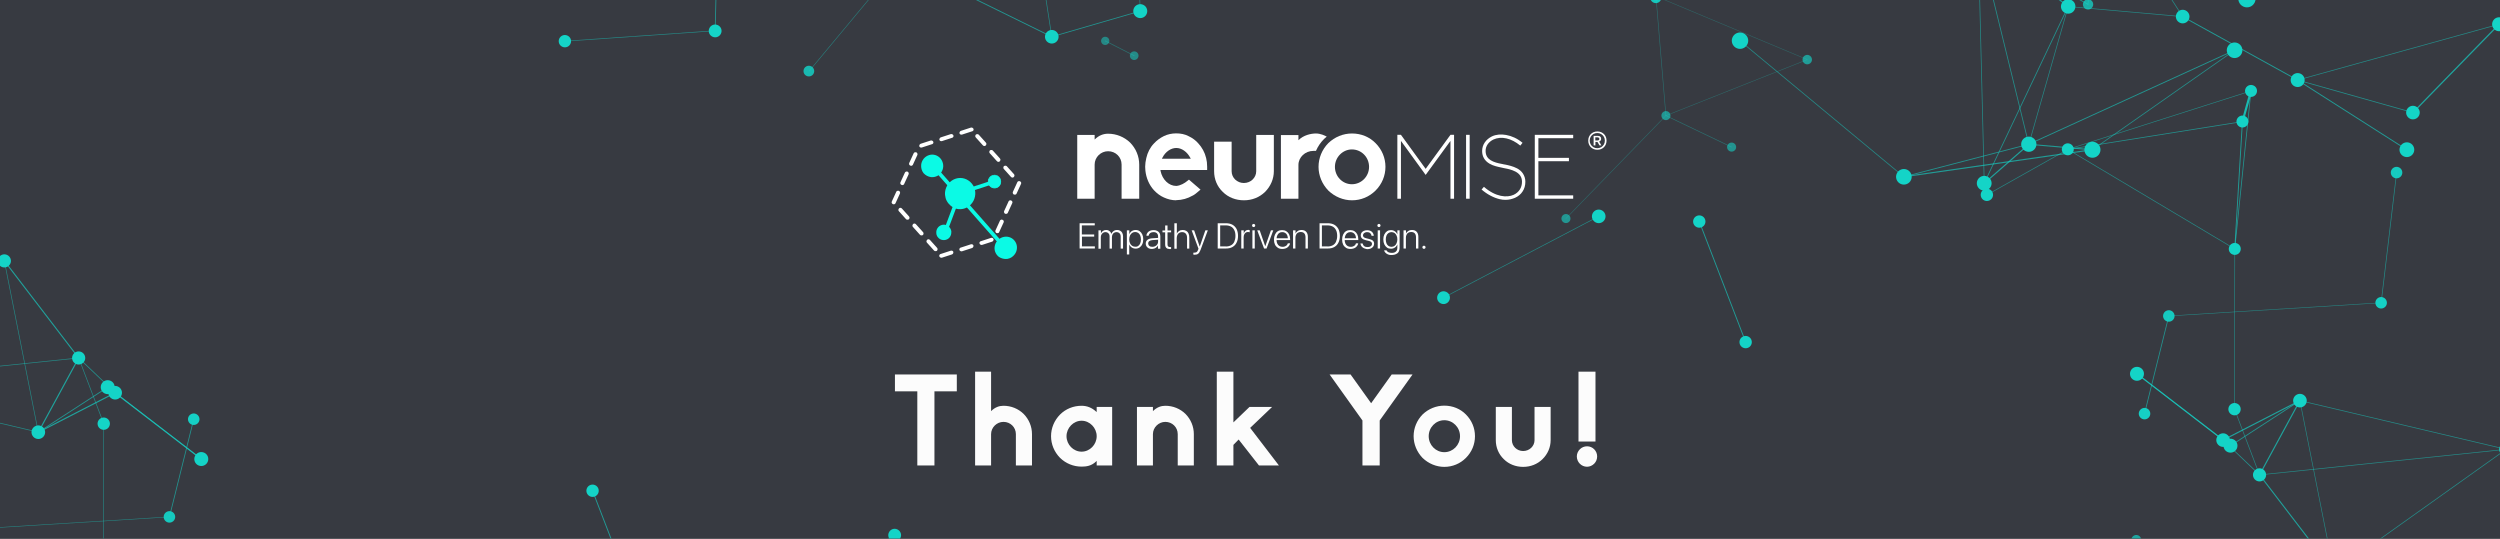<svg width="1369" height="295" viewBox="0 0 1369 295" fill="none" xmlns="http://www.w3.org/2000/svg">
<rect x="0" y="0" width="1369" height="295" fill="#808080" stroke="none"/>
<g clip-path="url(#clip0_2963_17041)">
<rect width="1369" height="295" fill="#373A41"/>
<g style="mix-blend-mode:hard-light" opacity="0.8">
<g style="mix-blend-mode:overlay" clip-path="url(#clip1_2963_17041)">
<g style="mix-blend-mode:multiply" opacity="0.59">
<path d="M92.999 283.128C92.999 283.128 92.834 283.292 92.736 283.26C92.605 283.26 92.539 283.096 92.572 282.997L105.874 229.509C105.874 229.509 106.038 229.312 106.136 229.345C106.268 229.345 106.333 229.509 106.301 229.607L92.999 283.096C92.999 283.096 92.999 283.096 92.999 283.128Z" fill="#0BFAE9"/>
</g>
<g style="mix-blend-mode:multiply" opacity="0.5">
<path d="M92.933 283.095C92.933 283.095 92.867 283.194 92.802 283.194L-23.467 290.409C-23.467 290.409 -23.631 290.343 -23.631 290.278C-23.631 290.212 -23.566 290.114 -23.5 290.114L92.769 282.899C92.769 282.899 92.933 282.964 92.933 283.03C92.933 283.03 92.933 283.063 92.933 283.095Z" fill="#0BFAE9"/>
</g>
<g style="mix-blend-mode:multiply" opacity="0.64">
<path d="M350.136 334.846C350.136 334.846 350.071 334.944 350.005 334.977C349.874 335.01 349.742 334.977 349.677 334.846L324.255 268.83C324.255 268.83 324.255 268.567 324.387 268.502C324.518 268.469 324.649 268.502 324.715 268.633L350.136 334.649C350.136 334.649 350.136 334.78 350.136 334.846Z" fill="#0BFAE9"/>
</g>
<g style="mix-blend-mode:multiply" opacity="0.53">
<path d="M56.771 319.793C56.771 319.793 56.706 319.891 56.64 319.891C56.541 319.891 56.476 319.826 56.476 319.727L56.64 232.001C56.64 232.001 56.706 231.837 56.804 231.837C56.903 231.837 56.968 231.903 56.968 232.001L56.804 319.727C56.804 319.727 56.804 319.76 56.804 319.793H56.771Z" fill="#0BFAE9"/>
</g>
<g style="mix-blend-mode:multiply" opacity="0.55">
<path d="M490.086 293.131C490.086 293.131 490.053 293.196 490.02 293.229L405.019 337.765C405.019 337.765 404.822 337.765 404.789 337.699C404.756 337.601 404.789 337.502 404.855 337.47L489.856 292.934C489.856 292.934 490.053 292.934 490.086 293C490.086 293.065 490.086 293.098 490.086 293.164V293.131Z" fill="#0BFAE9"/>
</g>
<g style="mix-blend-mode:multiply" opacity="0.54">
<path d="M56.968 232.067C56.968 232.067 56.903 232.132 56.87 232.165C56.771 232.165 56.673 232.165 56.64 232.067L42.944 196.091C42.944 196.091 42.944 195.894 43.042 195.861C43.141 195.861 43.24 195.861 43.272 195.959L56.968 231.935C56.968 231.935 56.968 232.034 56.968 232.067Z" fill="#0BFAE9"/>
</g>
<g style="mix-blend-mode:multiply" opacity="0.56">
<path d="M2.545 142.963C2.545 142.963 2.513 143.028 2.48 143.028L-91.816 210.16C-91.816 210.16 -92.013 210.192 -92.079 210.127C-92.145 210.028 -92.112 209.93 -92.046 209.865L2.25 142.733C2.25 142.733 2.447 142.7 2.513 142.766C2.545 142.832 2.545 142.897 2.513 142.963H2.545Z" fill="#0BFAE9"/>
</g>
<g style="mix-blend-mode:multiply" opacity="0.55">
<path d="M21.168 236.756C21.168 236.756 21.037 236.887 20.938 236.855L-91.948 210.192C-91.948 210.192 -92.112 210.061 -92.079 209.963C-92.079 209.864 -91.948 209.799 -91.849 209.832L21.037 236.494C21.037 236.494 21.201 236.625 21.168 236.724C21.168 236.724 21.168 236.724 21.168 236.756Z" fill="#0BFAE9"/>
</g>
<g style="mix-blend-mode:multiply" opacity="0.54">
<path d="M43.24 196.091C43.24 196.091 43.174 196.189 43.108 196.189L-91.882 210.192C-91.882 210.192 -92.079 210.127 -92.079 210.028C-92.079 209.93 -92.013 209.832 -91.915 209.832L43.075 195.828C43.075 195.828 43.272 195.894 43.272 195.992C43.272 195.992 43.272 196.058 43.272 196.091H43.24Z" fill="#0BFAE9"/>
</g>
<g style="mix-blend-mode:multiply" opacity="0.67">
<path d="M43.371 196.123C43.371 196.123 43.305 196.222 43.273 196.255C43.141 196.353 42.944 196.32 42.846 196.189L2.151 143.061C2.151 143.061 2.086 142.733 2.217 142.635C2.349 142.537 2.546 142.569 2.644 142.701L43.338 195.861C43.338 195.861 43.404 196.058 43.371 196.156V196.123Z" fill="#0BFAE9"/>
</g>
<g style="mix-blend-mode:multiply" opacity="0.58">
<path d="M63.242 215.144C63.242 215.144 63.242 215.177 63.209 215.21C63.143 215.308 63.012 215.308 62.913 215.21L42.944 196.156C42.944 196.156 42.845 195.927 42.944 195.861C43.01 195.763 43.141 195.763 43.24 195.861L63.209 214.915C63.209 214.915 63.275 215.079 63.242 215.144Z" fill="#0BFAE9"/>
</g>
<g style="mix-blend-mode:multiply" opacity="0.68">
<path d="M43.371 196.156L21.267 236.822C21.267 236.822 21.004 237.019 20.84 236.953C20.675 236.855 20.643 236.691 20.708 236.527L42.813 195.861C42.813 195.861 43.075 195.664 43.239 195.73C43.371 195.795 43.437 195.992 43.371 196.123V196.156Z" fill="#0BFAE9"/>
</g>
<g style="mix-blend-mode:multiply" opacity="0.6">
<path d="M59.202 212.127C59.202 212.127 59.169 212.193 59.103 212.226L21.102 236.887C21.102 236.887 20.84 236.92 20.774 236.822C20.708 236.724 20.741 236.56 20.84 236.494L58.841 211.832C58.841 211.832 59.103 211.799 59.169 211.898C59.202 211.963 59.235 212.062 59.169 212.127H59.202Z" fill="#0BFAE9"/>
</g>
<g style="mix-blend-mode:multiply" opacity="0.54">
<path d="M21.135 236.756C21.135 236.756 21.07 236.855 21.004 236.855C20.905 236.855 20.807 236.822 20.807 236.724L2.217 142.93C2.217 142.93 2.25 142.733 2.348 142.733C2.447 142.733 2.545 142.766 2.545 142.864L21.135 236.658C21.135 236.658 21.135 236.723 21.135 236.756Z" fill="#0BFAE9"/>
</g>
<g style="mix-blend-mode:multiply" opacity="0.68">
<path d="M63.34 215.21C63.34 215.21 63.275 215.341 63.209 215.374L21.135 236.986C21.135 236.986 20.774 236.986 20.708 236.855C20.643 236.691 20.708 236.494 20.84 236.428L62.913 214.816C62.913 214.816 63.275 214.816 63.34 214.948C63.373 215.046 63.373 215.144 63.34 215.21Z" fill="#0BFAE9"/>
</g>
<g style="mix-blend-mode:multiply" opacity="0.8">
<path d="M63.57 215.309C63.57 215.309 63.537 215.374 63.505 215.407C63.307 215.669 62.946 215.702 62.716 215.505L58.644 212.455C58.381 212.259 58.348 211.898 58.545 211.668C58.742 211.406 59.103 211.373 59.333 211.57L63.406 214.62C63.636 214.784 63.702 215.079 63.57 215.309Z" fill="#0BFAE9"/>
</g>
<g style="mix-blend-mode:multiply" opacity="0.61">
<path d="M110.439 251.481C110.439 251.481 110.439 251.514 110.439 251.547C110.34 251.645 110.209 251.678 110.078 251.58L62.913 215.276C62.913 215.276 62.782 215.046 62.88 214.915C62.979 214.816 63.11 214.784 63.242 214.882L110.406 251.186C110.406 251.186 110.537 251.383 110.472 251.481H110.439Z" fill="#0BFAE9"/>
</g>
<g style="mix-blend-mode:multiply" opacity="0.67">
<path d="M110.505 251.514C110.505 251.514 110.505 251.547 110.472 251.58C110.373 251.711 110.176 251.744 110.012 251.645L58.775 212.291C58.775 212.291 58.611 211.996 58.709 211.832C58.808 211.701 59.005 211.668 59.169 211.767L110.406 251.121C110.406 251.121 110.57 251.383 110.505 251.514Z" fill="#0BFAE9"/>
</g>
<g style="mix-blend-mode:multiply" opacity="0.93">
<path d="M89.911 281.751C90.634 280.177 92.506 279.455 94.082 280.177C95.659 280.898 96.382 282.768 95.659 284.342C94.936 285.916 93.064 286.637 91.488 285.916C89.911 285.194 89.189 283.325 89.911 281.751Z" fill="#0BFAE9"/>
</g>
<g style="mix-blend-mode:multiply" opacity="0.97">
<path d="M103.213 228.262C103.936 226.688 105.808 225.967 107.384 226.688C108.961 227.41 109.684 229.279 108.961 230.853C108.238 232.427 106.366 233.149 104.79 232.427C103.213 231.706 102.491 229.837 103.213 228.262Z" fill="#0BFAE9"/>
</g>
<g style="mix-blend-mode:multiply">
<path d="M321.398 267.354C322.153 265.649 324.157 264.894 325.864 265.649C327.572 266.403 328.328 268.403 327.572 270.109C326.817 271.814 324.813 272.568 323.106 271.814C321.398 271.06 320.642 269.059 321.398 267.354Z" fill="#0BFAE9"/>
</g>
<g style="mix-blend-mode:multiply">
<path d="M486.736 291.622C487.524 289.851 489.593 289.064 491.367 289.884C493.14 290.704 493.929 292.737 493.108 294.508C492.319 296.279 490.25 297.066 488.477 296.246C486.703 295.426 485.915 293.393 486.736 291.622Z" fill="#0BFAE9"/>
</g>
<g style="mix-blend-mode:multiply" opacity="0.83">
<path d="M440.255 37.73C440.912 36.254 442.652 35.598 444.13 36.254C445.608 36.91 446.265 38.648 445.608 40.124C444.951 41.6 443.211 42.256 441.733 41.6C440.255 40.944 439.598 39.206 440.255 37.73Z" fill="#0BFAE9"/>
</g>
<g style="mix-blend-mode:multiply">
<path d="M53.717 230.624C54.472 228.918 56.476 228.164 58.184 228.918C59.892 229.673 60.647 231.673 59.892 233.378C59.136 235.084 57.133 235.838 55.425 235.084C53.717 234.33 52.962 232.329 53.717 230.624Z" fill="#0BFAE9"/>
</g>
<g style="mix-blend-mode:multiply">
<path d="M39.791 194.549C40.612 192.746 42.747 191.926 44.553 192.746C46.36 193.565 47.181 195.697 46.36 197.501C45.539 199.305 43.404 200.124 41.597 199.305C39.791 198.485 38.97 196.353 39.791 194.549Z" fill="#0BFAE9"/>
</g>
<g style="mix-blend-mode:multiply">
<path d="M17.588 235.149C18.442 233.28 20.643 232.427 22.515 233.28C24.387 234.133 25.241 236.33 24.387 238.199C23.533 240.069 21.332 240.921 19.46 240.069C17.588 239.216 16.734 237.019 17.588 235.149Z" fill="#0BFAE9"/>
</g>
<g style="mix-blend-mode:multiply">
<path d="M59.662 213.538C60.516 211.668 62.716 210.816 64.588 211.668C66.46 212.521 67.314 214.718 66.46 216.587C65.606 218.457 63.406 219.309 61.534 218.457C59.662 217.604 58.808 215.407 59.662 213.538Z" fill="#0BFAE9"/>
</g>
<g style="mix-blend-mode:multiply">
<path d="M106.728 249.809C107.582 247.874 109.848 247.021 111.786 247.874C113.723 248.726 114.577 250.989 113.723 252.924C112.869 254.859 110.603 255.712 108.665 254.859C106.728 254.006 105.874 251.744 106.728 249.809Z" fill="#0BFAE9"/>
</g>
<g style="mix-blend-mode:multiply">
<path d="M-0.903 141.389C-0.082 139.585 2.053 138.765 3.859 139.585C5.666 140.405 6.487 142.536 5.666 144.34C4.845 146.144 2.71 146.964 0.903 146.144C-0.903 145.324 -1.724 143.192 -0.903 141.389Z" fill="#0BFAE9"/>
</g>
<g style="mix-blend-mode:multiply">
<path d="M55.49 210.455C56.344 208.52 58.611 207.667 60.548 208.52C62.486 209.373 63.34 211.635 62.486 213.57C61.632 215.505 59.366 216.358 57.428 215.505C55.49 214.653 54.637 212.39 55.49 210.455Z" fill="#0BFAE9"/>
</g>
<g style="mix-blend-mode:multiply" opacity="0.35">
<path d="M605.041 22.31C605.074 22.212 605.205 22.179 605.304 22.212L621.167 30.312C621.167 30.312 621.299 30.476 621.266 30.575C621.233 30.673 621.102 30.706 621.003 30.673L605.139 22.573C605.139 22.573 605.008 22.409 605.041 22.31Z" fill="#0BFAE9"/>
</g>
<g style="mix-blend-mode:multiply" opacity="0.37">
<path d="M906.65 -2.089C906.65 -2.089 906.715 -2.188 906.781 -2.188C906.88 -2.188 906.945 -2.122 906.945 -2.056L912.398 63.271C912.398 63.271 912.332 63.435 912.266 63.435C912.168 63.435 912.102 63.37 912.102 63.304L906.65 -2.024V-2.089Z" fill="#0BFAE9"/>
</g>
<g style="mix-blend-mode:multiply" opacity="0.32">
<path d="M906.683 -2.089C906.683 -2.089 906.781 -2.187 906.847 -2.155L989.713 32.51C989.713 32.51 989.812 32.608 989.779 32.673C989.779 32.739 989.68 32.772 989.614 32.739L906.748 -1.925C906.748 -1.925 906.65 -2.024 906.683 -2.089Z" fill="#0BFAE9"/>
</g>
<g style="mix-blend-mode:multiply" opacity="0.36">
<path d="M912.102 63.238C912.135 63.14 912.234 63.107 912.332 63.173L948.297 80.39C948.297 80.39 948.428 80.521 948.362 80.62C948.33 80.718 948.231 80.751 948.132 80.685L912.168 63.468C912.168 63.468 912.037 63.337 912.102 63.238Z" fill="#0BFAE9"/>
</g>
<g style="mix-blend-mode:multiply" opacity="0.34">
<path d="M912.135 63.271C912.135 63.271 912.168 63.206 912.2 63.206L989.582 32.542C989.582 32.542 989.713 32.542 989.746 32.608C989.746 32.674 989.746 32.739 989.68 32.772L912.299 63.435C912.299 63.435 912.168 63.435 912.135 63.37C912.135 63.37 912.135 63.304 912.135 63.271Z" fill="#0BFAE9"/>
</g>
<g style="mix-blend-mode:multiply" opacity="0.34">
<path d="M857.384 119.613C857.384 119.613 857.384 119.613 857.384 119.58L912.135 63.206C912.135 63.206 912.266 63.14 912.332 63.206C912.398 63.271 912.398 63.337 912.332 63.402L857.581 119.777C857.581 119.777 857.449 119.842 857.384 119.777C857.351 119.744 857.318 119.678 857.384 119.613Z" fill="#0BFAE9"/>
</g>
<g style="mix-blend-mode:multiply" opacity="0.47">
<path d="M1145.56 -33.9C1145.56 -33.9 1145.66 -34.031 1145.76 -34.031C1145.89 -34.031 1145.95 -33.933 1145.95 -33.802L1143.62 2.404C1143.62 2.404 1143.52 2.601 1143.39 2.601C1143.26 2.601 1143.19 2.502 1143.19 2.371L1145.53 -33.834V-33.9H1145.56Z" fill="#0BFAE9"/>
</g>
<g style="mix-blend-mode:multiply" opacity="0.52">
<path d="M1118.92 -11.304C1118.99 -11.435 1119.15 -11.468 1119.25 -11.403L1143.52 2.174C1143.52 2.174 1143.65 2.404 1143.62 2.502C1143.56 2.633 1143.39 2.666 1143.29 2.601L1119.02 -10.976C1119.02 -10.976 1118.86 -11.173 1118.92 -11.304Z" fill="#0BFAE9"/>
</g>
<g style="mix-blend-mode:multiply" opacity="0.53">
<path d="M309.234 22.441C309.234 22.441 309.287 22.391 309.36 22.383L390.943 16.708C390.943 16.708 391.128 16.776 391.125 16.88C391.133 16.953 391.068 17.034 390.953 17.062L309.371 22.736C309.371 22.736 309.186 22.668 309.189 22.564C309.2 22.533 309.222 22.472 309.234 22.441Z" fill="#0BFAE9"/>
</g>
<g style="mix-blend-mode:multiply" opacity="0.6">
<path d="M393.458 -68.433C393.458 -68.433 393.589 -68.564 393.655 -68.564C393.786 -68.564 393.885 -68.466 393.885 -68.335L391.849 16.965C391.849 16.965 391.75 17.194 391.619 17.194C391.487 17.194 391.389 17.096 391.389 16.965L393.425 -68.335C393.425 -68.335 393.425 -68.4 393.425 -68.433H393.458Z" fill="#0BFAE9"/>
</g>
<g style="mix-blend-mode:multiply" opacity="0.54">
<path d="M556.924 -101.982C556.924 -101.982 556.99 -102.081 557.055 -102.081C557.154 -102.081 557.253 -102.015 557.253 -101.917L576.138 20.113C576.138 20.113 576.072 20.31 575.974 20.31C575.875 20.31 575.777 20.244 575.777 20.146L556.891 -101.884C556.891 -101.884 556.891 -101.95 556.891 -101.982H556.924Z" fill="#0BFAE9"/>
</g>
<g style="mix-blend-mode:multiply" opacity="0.55">
<path d="M1312.21 94.426C1312.21 94.426 1312.31 94.328 1312.41 94.328C1312.51 94.328 1312.57 94.426 1312.57 94.525L1304.1 165.821C1304.1 165.821 1304 165.985 1303.9 165.985C1303.8 165.985 1303.74 165.887 1303.74 165.788L1312.21 94.492C1312.21 94.492 1312.21 94.459 1312.21 94.426Z" fill="#0BFAE9"/>
</g>
<g style="mix-blend-mode:multiply" opacity="0.6">
<path d="M1232.47 49.694C1232.47 49.694 1232.6 49.563 1232.66 49.563C1232.76 49.563 1232.86 49.661 1232.86 49.793L1223.96 136.338C1223.96 136.338 1223.86 136.535 1223.73 136.535C1223.63 136.535 1223.53 136.437 1223.53 136.306L1232.43 49.76C1232.43 49.76 1232.43 49.727 1232.43 49.694H1232.47Z" fill="#0BFAE9"/>
</g>
<g style="mix-blend-mode:multiply" opacity="0.83">
<path d="M1232.14 49.53C1232.27 49.268 1232.56 49.136 1232.83 49.202C1233.15 49.3 1233.32 49.629 1233.25 49.924L1228.56 66.682C1228.49 67.01 1228.13 67.174 1227.83 67.108C1227.51 67.01 1227.34 66.682 1227.41 66.387L1232.1 49.629C1232.1 49.629 1232.1 49.563 1232.1 49.53H1232.14Z" fill="#0BFAE9"/>
</g>
<g style="mix-blend-mode:multiply" opacity="0.55">
<path d="M1132.19 81.702C1132.19 81.702 1132.26 81.636 1132.29 81.604L1232.63 49.629C1232.63 49.629 1232.79 49.629 1232.83 49.727C1232.83 49.825 1232.83 49.891 1232.73 49.924L1132.39 81.899C1132.39 81.899 1132.19 81.899 1132.19 81.8C1132.19 81.767 1132.19 81.702 1132.19 81.669V81.702Z" fill="#0BFAE9"/>
</g>
<g style="mix-blend-mode:multiply" opacity="0.56">
<path d="M1132.16 81.702C1132.22 81.603 1132.32 81.603 1132.39 81.636L1223.83 136.174C1223.83 136.174 1223.96 136.338 1223.89 136.404C1223.83 136.502 1223.73 136.502 1223.66 136.469L1132.22 81.931C1132.22 81.931 1132.13 81.8 1132.16 81.702Z" fill="#0BFAE9"/>
</g>
<g style="mix-blend-mode:multiply" opacity="0.55">
<path d="M1087.88 106.626C1087.88 106.626 1087.92 106.561 1087.95 106.561L1132.26 81.636C1132.26 81.636 1132.45 81.636 1132.49 81.702C1132.52 81.767 1132.49 81.866 1132.42 81.931L1088.11 106.856C1088.11 106.856 1087.92 106.856 1087.88 106.79C1087.88 106.757 1087.88 106.692 1087.88 106.626Z" fill="#0BFAE9"/>
</g>
<g style="mix-blend-mode:multiply" opacity="0.59">
<path d="M1132.16 81.702C1132.16 81.702 1132.22 81.604 1132.29 81.604L1227.93 66.387C1227.93 66.387 1228.13 66.452 1228.16 66.551C1228.16 66.649 1228.1 66.747 1228 66.78L1132.36 81.997C1132.36 81.997 1132.16 81.931 1132.13 81.833C1132.13 81.8 1132.13 81.767 1132.13 81.735L1132.16 81.702Z" fill="#0BFAE9"/>
</g>
<g style="mix-blend-mode:multiply" opacity="0.55">
<path d="M1148.45 -63.055C1148.45 -63.055 1148.48 -63.12 1148.52 -63.153C1148.61 -63.219 1148.71 -63.153 1148.78 -63.088L1195.42 8.996C1195.42 8.996 1195.42 9.192 1195.35 9.258C1195.25 9.323 1195.15 9.258 1195.09 9.192L1148.45 -62.891C1148.45 -62.891 1148.42 -63.022 1148.45 -63.088V-63.055Z" fill="#0BFAE9"/>
</g>
<g style="mix-blend-mode:multiply" opacity="0.53">
<path d="M618.868 -124.414C618.868 -124.414 618.967 -124.512 619.033 -124.512C619.131 -124.512 619.23 -124.447 619.23 -124.348L624.583 6.077C624.583 6.077 624.518 6.274 624.419 6.274C624.321 6.274 624.222 6.208 624.222 6.11L618.868 -124.316V-124.381V-124.414Z" fill="#0BFAE9"/>
</g>
<g style="mix-blend-mode:multiply" opacity="0.56">
<path d="M443.052 38.817C443.052 38.817 443.052 38.817 443.052 38.795L492.785 -20.971C492.785 -20.971 492.915 -21.037 492.959 -20.971C493.002 -20.927 493.024 -20.839 492.959 -20.795L443.226 38.971C443.226 38.971 443.096 39.036 443.052 38.971C443.009 38.927 442.987 38.861 443.009 38.817H443.052Z" fill="#0BFAE9"/>
</g>
<g style="mix-blend-mode:multiply" opacity="0.61">
<path d="M493.108 -20.585C493.173 -20.717 493.305 -20.749 493.436 -20.684L576.072 19.916C576.072 19.916 576.236 20.113 576.171 20.244C576.105 20.375 575.974 20.408 575.842 20.343L493.206 -20.257C493.206 -20.257 493.042 -20.454 493.108 -20.553V-20.585Z" fill="#0BFAE9"/>
</g>
<g style="mix-blend-mode:multiply" opacity="0.59">
<path d="M1187.44 172.937C1187.44 172.937 1187.6 172.773 1187.7 172.806C1187.83 172.806 1187.9 172.97 1187.86 173.069L1174.56 226.557C1174.56 226.557 1174.4 226.754 1174.3 226.721C1174.17 226.721 1174.1 226.557 1174.13 226.459L1187.44 172.97C1187.44 172.97 1187.44 172.97 1187.44 172.937Z" fill="#0BFAE9"/>
</g>
<g style="mix-blend-mode:multiply" opacity="0.5">
<path d="M1187.5 172.97C1187.5 172.97 1187.57 172.872 1187.63 172.872L1303.9 165.657C1303.9 165.657 1304.07 165.722 1304.07 165.788C1304.07 165.854 1304 165.952 1303.93 165.952L1187.67 173.167C1187.67 173.167 1187.5 173.101 1187.5 173.036C1187.5 173.036 1187.5 173.003 1187.5 172.97Z" fill="#0BFAE9"/>
</g>
<g style="mix-blend-mode:multiply" opacity="0.65">
<path d="M1227.74 66.452C1227.74 66.452 1227.87 66.288 1227.97 66.321C1228.1 66.321 1228.2 66.452 1228.2 66.584L1223.99 136.371C1223.99 136.371 1223.86 136.601 1223.73 136.601C1223.6 136.601 1223.5 136.47 1223.5 136.338L1227.7 66.551C1227.7 66.551 1227.7 66.485 1227.7 66.452H1227.74Z" fill="#0BFAE9"/>
</g>
<g style="mix-blend-mode:multiply" opacity="0.64">
<path d="M930.298 121.22C930.298 121.22 930.364 121.121 930.429 121.089C930.561 121.056 930.692 121.089 930.758 121.22L956.179 187.236C956.179 187.236 956.179 187.498 956.048 187.564C955.916 187.597 955.785 187.564 955.719 187.433L930.298 121.417C930.298 121.417 930.298 121.285 930.298 121.22Z" fill="#0BFAE9"/>
</g>
<g style="mix-blend-mode:multiply" opacity="0.59">
<path d="M575.744 20.047C575.744 20.047 575.809 19.949 575.875 19.916L624.32 5.847C624.32 5.847 624.55 5.88 624.583 6.011C624.616 6.142 624.583 6.241 624.419 6.274L575.974 20.343C575.974 20.343 575.744 20.343 575.711 20.179C575.711 20.113 575.711 20.08 575.711 20.015L575.744 20.047Z" fill="#0BFAE9"/>
</g>
<g style="mix-blend-mode:multiply" opacity="0.53">
<path d="M1223.63 136.273C1223.63 136.273 1223.7 136.174 1223.76 136.174C1223.86 136.174 1223.93 136.24 1223.93 136.338L1223.76 224.065C1223.76 224.065 1223.7 224.229 1223.6 224.229C1223.5 224.229 1223.43 224.163 1223.43 224.065L1223.6 136.338C1223.6 136.338 1223.6 136.305 1223.6 136.273H1223.63Z" fill="#0BFAE9"/>
</g>
<g style="mix-blend-mode:multiply" opacity="0.53">
<path d="M1368.37 13.193L1434.56 -84.306C1434.56 -84.306 1434.72 -84.404 1434.82 -84.339C1434.92 -84.273 1434.92 -84.175 1434.85 -84.076L1368.67 13.423C1368.67 13.423 1368.51 13.521 1368.41 13.456C1368.34 13.39 1368.31 13.325 1368.34 13.226L1368.37 13.193Z" fill="#0BFAE9"/>
</g>
<g style="mix-blend-mode:multiply" opacity="0.53">
<path d="M1132.36 3.486C1132.36 3.486 1132.45 3.388 1132.52 3.388L1195.25 8.93C1195.25 8.93 1195.42 9.028 1195.42 9.127C1195.42 9.225 1195.32 9.291 1195.22 9.291L1132.49 3.748C1132.49 3.748 1132.32 3.65 1132.32 3.552C1132.32 3.552 1132.32 3.519 1132.32 3.486H1132.36Z" fill="#0BFAE9"/>
</g>
<g style="mix-blend-mode:multiply" opacity="0.64">
<path d="M1194.99 8.996C1195.06 8.864 1195.22 8.799 1195.35 8.897L1258.28 43.627C1258.28 43.627 1258.45 43.857 1258.41 43.988C1258.35 44.119 1258.18 44.185 1258.05 44.086L1195.12 9.356C1195.12 9.356 1194.96 9.127 1194.99 8.996Z" fill="#0BFAE9"/>
</g>
<g style="mix-blend-mode:multiply" opacity="0.55">
<path d="M790.315 162.935C790.315 162.935 790.348 162.869 790.381 162.837L875.382 118.301C875.382 118.301 875.579 118.301 875.612 118.367C875.645 118.465 875.612 118.563 875.546 118.596L790.545 163.132C790.545 163.132 790.348 163.132 790.315 163.066C790.315 163.001 790.315 162.968 790.315 162.902V162.935Z" fill="#0BFAE9"/>
</g>
<g style="mix-blend-mode:multiply" opacity="0.56">
<path d="M1258.02 43.758C1258.02 43.758 1258.15 43.627 1258.28 43.66L1321.41 61.467C1321.41 61.467 1321.57 61.599 1321.54 61.73C1321.54 61.828 1321.41 61.894 1321.28 61.861L1258.15 44.053C1258.15 44.053 1257.99 43.922 1258.02 43.791V43.758Z" fill="#0BFAE9"/>
</g>
<g style="mix-blend-mode:multiply" opacity="0.69">
<path d="M1321.01 61.5C1321.01 61.5 1321.05 61.435 1321.08 61.402L1368.28 12.996C1368.28 12.996 1368.64 12.865 1368.77 12.996C1368.9 13.128 1368.9 13.357 1368.77 13.489L1321.57 61.894C1321.57 61.894 1321.21 62.025 1321.08 61.894C1320.98 61.795 1320.95 61.631 1321.01 61.5Z" fill="#0BFAE9"/>
</g>
<g style="mix-blend-mode:multiply" opacity="0.54">
<path d="M1258.02 43.758C1258.02 43.758 1258.08 43.66 1258.15 43.66L1368.47 13.062C1368.47 13.062 1368.67 13.062 1368.7 13.193C1368.7 13.292 1368.7 13.39 1368.57 13.423L1258.25 44.02C1258.25 44.02 1258.05 44.02 1258.02 43.889C1258.02 43.857 1258.02 43.791 1258.02 43.758Z" fill="#0BFAE9"/>
</g>
<g style="mix-blend-mode:multiply" opacity="0.63">
<path d="M1257.95 43.725C1258.02 43.594 1258.18 43.562 1258.31 43.66L1318.12 81.8C1318.12 81.8 1318.29 82.063 1318.19 82.161C1318.12 82.292 1317.96 82.325 1317.83 82.227L1258.02 44.086C1258.02 44.086 1257.85 43.889 1257.92 43.758L1257.95 43.725Z" fill="#0BFAE9"/>
</g>
<g style="mix-blend-mode:multiply" opacity="0.53">
<path d="M1132.36 3.486C1132.36 3.486 1132.49 3.355 1132.59 3.388C1132.68 3.388 1132.75 3.519 1132.72 3.617L1111.17 79.046C1111.17 79.046 1111.04 79.21 1110.94 79.177C1110.84 79.177 1110.78 79.046 1110.81 78.947L1132.36 3.519V3.486Z" fill="#0BFAE9"/>
</g>
<g style="mix-blend-mode:multiply" opacity="0.58">
<path d="M1086.34 100.264L1132.32 3.453C1132.32 3.453 1132.52 3.289 1132.62 3.355C1132.72 3.42 1132.78 3.552 1132.72 3.65L1086.74 100.461C1086.74 100.461 1086.54 100.625 1086.44 100.559C1086.34 100.493 1086.28 100.362 1086.34 100.264Z" fill="#0BFAE9"/>
</g>
<g style="mix-blend-mode:multiply" opacity="0.66">
<path d="M1082.96 -34.195C1082.96 -34.195 1082.96 -34.228 1082.99 -34.261C1083.09 -34.392 1083.29 -34.425 1083.45 -34.327L1132.75 3.289C1132.75 3.289 1132.91 3.617 1132.82 3.748C1132.72 3.88 1132.52 3.912 1132.36 3.814L1083.06 -33.802C1083.06 -33.802 1082.89 -34.064 1082.96 -34.195Z" fill="#0BFAE9"/>
</g>
<g style="mix-blend-mode:multiply" opacity="0.55">
<path d="M1083.06 -34.163C1083.06 -34.163 1083.12 -34.261 1083.19 -34.294C1083.29 -34.294 1083.42 -34.261 1083.45 -34.13L1111.17 78.947C1111.17 78.947 1111.14 79.177 1111.01 79.21C1110.91 79.21 1110.78 79.177 1110.74 79.046L1083.02 -34.031C1083.02 -34.031 1083.02 -34.13 1083.02 -34.163H1083.06Z" fill="#0BFAE9"/>
</g>
<g style="mix-blend-mode:multiply" opacity="0.54">
<path d="M1083.06 -34.163C1083.06 -34.163 1083.16 -34.294 1083.25 -34.294C1083.35 -34.294 1083.45 -34.195 1083.45 -34.097L1086.77 100.329C1086.77 100.329 1086.67 100.526 1086.57 100.526C1086.47 100.526 1086.37 100.428 1086.37 100.329L1083.06 -34.097C1083.06 -34.097 1083.06 -34.163 1083.06 -34.195V-34.163Z" fill="#0BFAE9"/>
</g>
<g style="mix-blend-mode:multiply" opacity="0.54">
<path d="M1223.47 223.999C1223.47 223.999 1223.53 223.933 1223.56 223.901C1223.66 223.901 1223.76 223.901 1223.79 223.999L1237.49 259.975C1237.49 259.975 1237.49 260.172 1237.39 260.205C1237.29 260.205 1237.19 260.205 1237.16 260.106L1223.47 224.13C1223.47 224.13 1223.47 224.032 1223.47 223.999Z" fill="#0BFAE9"/>
</g>
<g style="mix-blend-mode:multiply" opacity="0.67">
<path d="M1086.24 100.231C1086.24 100.231 1086.28 100.165 1086.34 100.133L1110.78 78.783C1110.78 78.783 1111.14 78.685 1111.24 78.783C1111.37 78.914 1111.34 79.144 1111.24 79.242L1086.8 100.592C1086.8 100.592 1086.44 100.69 1086.34 100.592C1086.24 100.493 1086.24 100.362 1086.28 100.231H1086.24Z" fill="#0BFAE9"/>
</g>
<g style="mix-blend-mode:multiply" opacity="0.56">
<path d="M1277.86 313.103C1277.86 313.103 1277.89 313.037 1277.92 313.037L1372.22 245.906C1372.22 245.906 1372.41 245.873 1372.48 245.939C1372.55 246.037 1372.51 246.136 1372.45 246.201L1278.15 313.333C1278.15 313.333 1277.95 313.365 1277.89 313.3C1277.86 313.234 1277.86 313.169 1277.89 313.103H1277.86Z" fill="#0BFAE9"/>
</g>
<g style="mix-blend-mode:multiply" opacity="0.55">
<path d="M1259.27 219.309C1259.27 219.309 1259.4 219.178 1259.5 219.211L1372.38 245.873C1372.38 245.873 1372.55 246.005 1372.51 246.103C1372.51 246.201 1372.38 246.267 1372.28 246.234L1259.4 219.572C1259.4 219.572 1259.23 219.441 1259.27 219.342C1259.27 219.342 1259.27 219.342 1259.27 219.309Z" fill="#0BFAE9"/>
</g>
<g style="mix-blend-mode:multiply" opacity="0.54">
<path d="M1237.16 259.975C1237.16 259.975 1237.23 259.877 1237.29 259.877L1372.28 245.873C1372.28 245.873 1372.48 245.939 1372.48 246.037C1372.48 246.136 1372.41 246.234 1372.32 246.234L1237.33 260.237C1237.33 260.237 1237.13 260.172 1237.13 260.073C1237.13 260.073 1237.13 260.008 1237.13 259.975H1237.16Z" fill="#0BFAE9"/>
</g>
<g style="mix-blend-mode:multiply" opacity="0.67">
<path d="M1237.06 259.942C1237.06 259.942 1237.13 259.844 1237.16 259.811C1237.29 259.713 1237.49 259.746 1237.59 259.877L1278.28 313.004C1278.28 313.004 1278.35 313.332 1278.22 313.431C1278.09 313.529 1277.89 313.496 1277.79 313.365L1237.1 260.205C1237.1 260.205 1237.03 260.008 1237.06 259.909V259.942Z" fill="#0BFAE9"/>
</g>
<g style="mix-blend-mode:multiply" opacity="0.58">
<path d="M1217.19 240.921C1217.19 240.921 1217.19 240.889 1217.23 240.856C1217.29 240.757 1217.42 240.757 1217.52 240.856L1237.49 259.91C1237.49 259.91 1237.59 260.139 1237.49 260.205C1237.42 260.303 1237.29 260.303 1237.19 260.205L1217.23 241.151C1217.23 241.151 1217.16 240.987 1217.19 240.921Z" fill="#0BFAE9"/>
</g>
<g style="mix-blend-mode:multiply" opacity="0.68">
<path d="M1237.03 259.91L1259.13 219.244C1259.13 219.244 1259.4 219.047 1259.56 219.113C1259.73 219.211 1259.76 219.375 1259.69 219.539L1237.59 260.205C1237.59 260.205 1237.33 260.402 1237.16 260.336C1237.03 260.27 1236.96 260.074 1237.03 259.942V259.91Z" fill="#0BFAE9"/>
</g>
<g style="mix-blend-mode:multiply" opacity="0.6">
<path d="M1221.23 243.938C1221.23 243.938 1221.27 243.873 1221.33 243.84L1259.33 219.178C1259.33 219.178 1259.59 219.145 1259.66 219.244C1259.73 219.342 1259.69 219.506 1259.59 219.572L1221.59 244.233C1221.59 244.233 1221.33 244.266 1221.27 244.168C1221.23 244.102 1221.2 244.004 1221.27 243.938H1221.23Z" fill="#0BFAE9"/>
</g>
<g style="mix-blend-mode:multiply" opacity="0.54">
<path d="M1259.27 219.309C1259.27 219.309 1259.33 219.211 1259.4 219.211C1259.5 219.211 1259.59 219.244 1259.59 219.342L1278.18 313.136C1278.18 313.136 1278.15 313.333 1278.05 313.333C1277.95 313.333 1277.86 313.3 1277.86 313.201L1259.27 219.408C1259.27 219.408 1259.27 219.342 1259.27 219.309Z" fill="#0BFAE9"/>
</g>
<g style="mix-blend-mode:multiply" opacity="0.68">
<path d="M1217.09 240.856C1217.09 240.856 1217.16 240.724 1217.23 240.692L1259.3 219.08C1259.3 219.08 1259.66 219.08 1259.73 219.211C1259.79 219.375 1259.73 219.572 1259.59 219.637L1217.52 241.249C1217.52 241.249 1217.16 241.249 1217.09 241.118C1217.06 241.02 1217.06 240.921 1217.09 240.856Z" fill="#0BFAE9"/>
</g>
<g style="mix-blend-mode:multiply" opacity="0.8">
<path d="M1216.86 240.757C1216.86 240.757 1216.9 240.692 1216.93 240.659C1217.13 240.397 1217.49 240.364 1217.72 240.561L1221.79 243.61C1222.05 243.807 1222.09 244.168 1221.89 244.398C1221.69 244.66 1221.33 244.693 1221.1 244.496L1217.03 241.446C1216.8 241.282 1216.73 240.987 1216.86 240.757Z" fill="#0BFAE9"/>
</g>
<g style="mix-blend-mode:multiply" opacity="0.61">
<path d="M1169.96 204.585C1169.96 204.585 1169.96 204.552 1169.96 204.519C1170.06 204.421 1170.19 204.388 1170.32 204.486L1217.49 240.79C1217.49 240.79 1217.62 241.02 1217.52 241.151C1217.42 241.249 1217.29 241.282 1217.16 241.184L1170 204.88C1170 204.88 1169.86 204.683 1169.93 204.585H1169.96Z" fill="#0BFAE9"/>
</g>
<g style="mix-blend-mode:multiply" opacity="0.67">
<path d="M1169.93 204.552C1169.93 204.552 1169.93 204.519 1169.96 204.486C1170.06 204.355 1170.26 204.322 1170.42 204.42L1221.66 243.774C1221.66 243.774 1221.82 244.07 1221.73 244.234C1221.63 244.365 1221.43 244.397 1221.27 244.299L1170.03 204.945C1170.03 204.945 1169.86 204.683 1169.93 204.552Z" fill="#0BFAE9"/>
</g>
<g style="mix-blend-mode:multiply" opacity="0.56">
<path d="M1145.59 81.931C1145.59 81.931 1145.62 81.866 1145.66 81.833L1223.53 27.328C1223.53 27.328 1223.76 27.295 1223.83 27.394C1223.89 27.492 1223.86 27.623 1223.76 27.689L1145.89 82.194C1145.89 82.194 1145.66 82.227 1145.59 82.128C1145.56 82.063 1145.53 81.964 1145.59 81.899V81.931Z" fill="#0BFAE9"/>
</g>
<g style="mix-blend-mode:multiply" opacity="0.59">
<path d="M1110.74 78.882C1110.74 78.882 1110.81 78.783 1110.88 78.751L1223.56 27.262C1223.56 27.262 1223.83 27.262 1223.89 27.394C1223.96 27.525 1223.89 27.656 1223.76 27.722L1111.07 79.21C1111.07 79.21 1110.81 79.21 1110.74 79.078C1110.74 79.013 1110.74 78.947 1110.74 78.882Z" fill="#0BFAE9"/>
</g>
<g style="mix-blend-mode:multiply" opacity="0.58">
<path d="M1042.36 96.689C1042.36 96.689 1042.46 96.558 1042.53 96.558L1110.94 78.751C1110.94 78.751 1111.2 78.783 1111.24 78.915C1111.24 79.046 1111.2 79.177 1111.07 79.21L1042.66 97.017C1042.66 97.017 1042.4 96.984 1042.36 96.853C1042.36 96.788 1042.36 96.755 1042.36 96.689Z" fill="#0BFAE9"/>
</g>
<g style="mix-blend-mode:multiply" opacity="0.63">
<path d="M1110.71 78.882C1110.71 78.882 1110.88 78.685 1111.01 78.718L1145.82 81.735C1145.82 81.735 1146.08 81.899 1146.08 82.063C1146.08 82.227 1145.92 82.325 1145.76 82.325L1110.94 79.308C1110.94 79.308 1110.68 79.144 1110.68 78.98C1110.68 78.947 1110.68 78.914 1110.68 78.882H1110.71Z" fill="#0BFAE9"/>
</g>
<g style="mix-blend-mode:multiply" opacity="0.53">
<path d="M952.632 22.212C952.632 22.212 952.632 22.212 952.632 22.179C952.698 22.081 952.829 22.081 952.928 22.179L1042.69 96.689C1042.69 96.689 1042.79 96.886 1042.69 96.984C1042.63 97.083 1042.49 97.083 1042.4 96.984L952.632 22.474C952.632 22.474 952.533 22.31 952.566 22.245L952.632 22.212Z" fill="#0BFAE9"/>
</g>
<g style="mix-blend-mode:multiply" opacity="0.64">
<path d="M1042.3 96.656C1042.3 96.656 1042.43 96.493 1042.53 96.46L1145.76 81.669C1145.92 81.669 1146.08 81.768 1146.12 81.932C1146.12 82.096 1146.02 82.26 1145.85 82.292L1042.63 97.083C1042.46 97.083 1042.3 96.984 1042.26 96.82C1042.26 96.755 1042.26 96.689 1042.26 96.656H1042.3Z" fill="#0BFAE9"/>
</g>
<g style="mix-blend-mode:multiply" opacity="0.51">
<path d="M607.274 23.294C606.749 24.442 605.435 24.934 604.285 24.442C603.136 23.917 602.643 22.605 603.169 21.458C603.694 20.31 605.008 19.818 606.158 20.343C607.307 20.867 607.8 22.179 607.274 23.327V23.294Z" fill="#0BFAE9"/>
</g>
<g style="mix-blend-mode:multiply" opacity="0.53">
<path d="M623.237 31.46C622.711 32.641 621.299 33.198 620.116 32.641C618.934 32.116 618.376 30.706 618.934 29.525C619.46 28.345 620.872 27.787 622.054 28.345C623.237 28.869 623.795 30.28 623.237 31.46Z" fill="#0BFAE9"/>
</g>
<g style="mix-blend-mode:multiply" opacity="0.62">
<path d="M909.048 -1.007C908.489 0.239 907.011 0.797 905.763 0.239C904.515 -0.318 903.957 -1.794 904.515 -3.04C905.073 -4.286 906.551 -4.844 907.799 -4.286C909.048 -3.729 909.606 -2.253 909.048 -1.007Z" fill="#0BFAE9"/>
</g>
<g style="mix-blend-mode:multiply" opacity="0.58">
<path d="M950.497 81.571C949.939 82.817 948.461 83.374 947.213 82.817C945.964 82.259 945.406 80.784 945.965 79.537C946.523 78.291 948.001 77.734 949.249 78.291C950.497 78.849 951.055 80.325 950.497 81.571Z" fill="#0BFAE9"/>
</g>
<g style="mix-blend-mode:multiply" opacity="0.64">
<path d="M992.012 33.69C991.421 35.002 989.877 35.592 988.596 35.002C987.283 34.412 986.691 32.87 987.283 31.591C987.874 30.312 989.418 29.689 990.699 30.28C991.979 30.87 992.603 32.411 992.012 33.69Z" fill="#0BFAE9"/>
</g>
<g style="mix-blend-mode:multiply" opacity="0.6">
<path d="M914.533 64.321C913.974 65.567 912.496 66.124 911.248 65.567C910 65.009 909.442 63.534 910 62.287C910.558 61.041 912.036 60.484 913.284 61.041C914.533 61.599 915.091 63.075 914.533 64.321Z" fill="#0BFAE9"/>
</g>
<g style="mix-blend-mode:multiply" opacity="0.6">
<path d="M859.781 120.695C859.223 121.941 857.745 122.499 856.497 121.941C855.249 121.384 854.69 119.908 855.249 118.662C855.807 117.416 857.285 116.858 858.533 117.416C859.781 117.973 860.34 119.449 859.781 120.695Z" fill="#0BFAE9"/>
</g>
<g style="mix-blend-mode:multiply" opacity="0.76">
<path d="M1145.99 3.552C1145.36 4.962 1143.69 5.618 1142.27 4.962C1140.86 4.339 1140.21 2.666 1140.86 1.256C1141.52 -0.154 1143.16 -0.81 1144.57 -0.154C1145.99 0.469 1146.64 2.141 1145.99 3.552Z" fill="#0BFAE9"/>
</g>
<g style="mix-blend-mode:multiply" opacity="0.91">
<path d="M909.507 -0.089C908.818 1.453 907.011 2.142 905.5 1.453C903.957 0.764 903.267 -1.04 903.957 -2.548C904.647 -4.057 906.453 -4.778 907.964 -4.09C909.507 -3.401 910.197 -1.597 909.507 -0.089Z" fill="#0BFAE9"/>
</g>
<g style="mix-blend-mode:multiply">
<path d="M311.76 24.903C310.464 26.244 308.323 26.264 306.979 24.968C305.635 23.672 305.613 21.534 306.909 20.193C308.205 18.851 310.346 18.832 311.69 20.128C313.034 21.423 313.056 23.561 311.76 24.903Z" fill="#0BFAE9"/>
</g>
<g style="mix-blend-mode:multiply">
<path d="M394.805 18.375C394.016 20.146 391.947 20.933 390.174 20.113C388.4 19.293 387.612 17.26 388.433 15.489C389.221 13.718 391.29 12.931 393.064 13.751C394.837 14.571 395.626 16.604 394.805 18.375Z" fill="#0BFAE9"/>
</g>
<g style="mix-blend-mode:multiply" opacity="0.7">
<path d="M1172.29 296.771C1171.67 298.116 1170.09 298.739 1168.71 298.116C1167.37 297.493 1166.74 295.918 1167.37 294.541C1167.99 293.196 1169.57 292.573 1170.95 293.196C1172.29 293.82 1172.92 295.394 1172.29 296.771Z" fill="#0BFAE9"/>
</g>
<g style="mix-blend-mode:multiply" opacity="0.94">
<path d="M1315.23 95.804C1314.51 97.378 1312.64 98.099 1311.06 97.378C1309.48 96.656 1308.76 94.787 1309.48 93.213C1310.21 91.639 1312.08 90.917 1313.66 91.639C1315.23 92.36 1315.96 94.23 1315.23 95.804Z" fill="#0BFAE9"/>
</g>
<g style="mix-blend-mode:multiply">
<path d="M1235.65 51.137C1234.93 52.777 1232.99 53.531 1231.32 52.777C1229.67 52.055 1228.92 50.12 1229.67 48.448C1230.43 46.808 1232.33 46.054 1234.01 46.808C1235.65 47.53 1236.41 49.465 1235.65 51.137Z" fill="#0BFAE9"/>
</g>
<g style="mix-blend-mode:multiply">
<path d="M1135.31 83.112C1134.59 84.752 1132.65 85.506 1130.98 84.752C1129.33 84.03 1128.58 82.096 1129.33 80.423C1130.09 78.75 1131.99 78.029 1133.67 78.783C1135.31 79.537 1136.07 81.44 1135.31 83.112Z" fill="#0BFAE9"/>
</g>
<g style="mix-blend-mode:multiply" opacity="0.93">
<path d="M1190.52 174.315C1189.8 175.889 1187.93 176.61 1186.35 175.889C1184.78 175.167 1184.05 173.298 1184.78 171.724C1185.5 170.15 1187.37 169.428 1188.95 170.15C1190.52 170.871 1191.25 172.741 1190.52 174.315Z" fill="#0BFAE9"/>
</g>
<g style="mix-blend-mode:multiply">
<path d="M1230.95 67.895C1230.2 69.535 1228.29 70.289 1226.62 69.535C1224.98 68.781 1224.22 66.879 1224.98 65.206C1225.73 63.566 1227.64 62.812 1229.31 63.566C1230.95 64.321 1231.71 66.223 1230.95 67.895Z" fill="#0BFAE9"/>
</g>
<g style="mix-blend-mode:multiply">
<path d="M1091.1 108.069C1090.35 109.774 1088.34 110.529 1086.64 109.774C1084.93 109.02 1084.17 107.02 1084.93 105.314C1085.68 103.609 1087.69 102.855 1089.4 103.609C1091.1 104.363 1091.86 106.364 1091.1 108.069Z" fill="#0BFAE9"/>
</g>
<g style="mix-blend-mode:multiply">
<path d="M933.615 122.696C932.86 124.401 930.856 125.155 929.148 124.401C927.44 123.647 926.685 121.646 927.44 119.941C928.196 118.235 930.199 117.481 931.907 118.235C933.615 118.99 934.371 120.99 933.615 122.696Z" fill="#0BFAE9"/>
</g>
<g style="mix-blend-mode:multiply">
<path d="M579.357 21.654C578.503 23.524 576.302 24.376 574.43 23.524C572.558 22.671 571.704 20.474 572.558 18.605C573.412 16.735 575.612 15.883 577.485 16.735C579.357 17.588 580.211 19.785 579.357 21.654Z" fill="#0BFAE9"/>
</g>
<g style="mix-blend-mode:multiply">
<path d="M627.9 7.651C627.046 9.586 624.78 10.439 622.842 9.586C620.905 8.733 620.051 6.47 620.905 4.536C621.759 2.601 624.025 1.748 625.963 2.601C627.9 3.453 628.754 5.716 627.9 7.651Z" fill="#0BFAE9"/>
</g>
<g style="mix-blend-mode:multiply" opacity="0.98">
<path d="M1306.79 167.1C1306.07 168.674 1304.2 169.396 1302.62 168.674C1301.04 167.953 1300.32 166.083 1301.04 164.509C1301.77 162.935 1303.64 162.214 1305.21 162.935C1306.79 163.656 1307.51 165.526 1306.79 167.1Z" fill="#0BFAE9"/>
</g>
<g style="mix-blend-mode:multiply" opacity="0.97">
<path d="M1177.22 227.803C1176.5 229.377 1174.63 230.099 1173.05 229.377C1171.47 228.656 1170.75 226.787 1171.47 225.213C1172.2 223.638 1174.07 222.917 1175.64 223.638C1177.22 224.36 1177.94 226.229 1177.22 227.803Z" fill="#0BFAE9"/>
</g>
<g style="mix-blend-mode:multiply">
<path d="M1226.75 137.65C1226.03 139.29 1224.09 140.044 1222.41 139.29C1220.77 138.568 1220.02 136.633 1220.77 134.961C1221.5 133.321 1223.43 132.567 1225.11 133.321C1226.75 134.043 1227.51 135.978 1226.75 137.65Z" fill="#0BFAE9"/>
</g>
<g style="mix-blend-mode:multiply">
<path d="M959.004 188.712C958.248 190.417 956.245 191.171 954.537 190.417C952.829 189.663 952.074 187.662 952.829 185.957C953.584 184.252 955.588 183.497 957.296 184.252C959.004 185.006 959.759 187.006 959.004 188.712Z" fill="#0BFAE9"/>
</g>
<g style="mix-blend-mode:multiply">
<path d="M1198.64 10.603C1197.78 12.472 1195.58 13.325 1193.71 12.472C1191.84 11.619 1190.98 9.422 1191.84 7.553C1192.69 5.683 1194.89 4.831 1196.76 5.683C1198.64 6.536 1199.49 8.733 1198.64 10.603Z" fill="#0BFAE9"/>
</g>
<g style="mix-blend-mode:multiply">
<path d="M793.665 164.444C792.877 166.214 790.808 167.002 789.034 166.182C787.261 165.362 786.473 163.328 787.294 161.558C788.115 159.787 790.151 159 791.925 159.819C793.698 160.607 794.487 162.673 793.665 164.444Z" fill="#0BFAE9"/>
</g>
<g style="mix-blend-mode:multiply">
<path d="M1324.72 63.173C1323.87 65.042 1321.67 65.895 1319.8 65.042C1317.93 64.189 1317.07 61.992 1317.93 60.123C1318.78 58.254 1320.98 57.401 1322.85 58.254C1324.72 59.106 1325.58 61.303 1324.72 63.173Z" fill="#0BFAE9"/>
</g>
<g style="mix-blend-mode:multiply">
<path d="M1372.02 14.833C1371.17 16.768 1368.9 17.621 1366.96 16.768C1365.02 15.915 1364.17 13.652 1365.02 11.718C1365.88 9.783 1368.14 8.93 1370.08 9.783C1372.02 10.635 1372.87 12.898 1372.02 14.833Z" fill="#0BFAE9"/>
</g>
<g style="mix-blend-mode:multiply">
<path d="M1261.7 45.398C1260.84 47.333 1258.58 48.185 1256.64 47.333C1254.7 46.48 1253.85 44.217 1254.7 42.282C1255.55 40.347 1257.82 39.495 1259.76 40.348C1261.7 41.2 1262.55 43.463 1261.7 45.398Z" fill="#0BFAE9"/>
</g>
<g style="mix-blend-mode:multiply">
<path d="M1136.13 5.159C1135.25 7.159 1132.91 8.045 1130.91 7.126C1128.91 6.241 1128.02 3.912 1128.94 1.912C1129.83 -0.089 1132.16 -0.974 1134.16 -0.056C1136.17 0.83 1137.05 3.158 1136.13 5.159Z" fill="#0BFAE9"/>
</g>
<g style="mix-blend-mode:multiply">
<path d="M878.864 120.006C878.01 121.876 875.809 122.728 873.937 121.876C872.065 121.023 871.211 118.826 872.065 116.956C872.919 115.087 875.119 114.234 876.992 115.087C878.864 115.94 879.718 118.137 878.864 120.006Z" fill="#0BFAE9"/>
</g>
<g style="mix-blend-mode:multiply">
<path d="M1226.72 225.442C1225.96 227.147 1223.96 227.902 1222.25 227.147C1220.54 226.393 1219.79 224.393 1220.54 222.687C1221.3 220.982 1223.3 220.228 1225.01 220.982C1226.72 221.736 1227.47 223.737 1226.72 225.442Z" fill="#0BFAE9"/>
</g>
<g style="mix-blend-mode:multiply">
<path d="M1090.25 102.002C1089.33 104.035 1086.93 104.954 1084.9 104.035C1082.86 103.117 1081.94 100.723 1082.86 98.69C1083.78 96.656 1086.18 95.738 1088.21 96.656C1090.25 97.575 1091.17 99.969 1090.25 102.002Z" fill="#0BFAE9"/>
</g>
<g style="mix-blend-mode:multiply">
<path d="M1375.7 247.579C1374.84 249.448 1372.64 250.3 1370.77 249.448C1368.9 248.595 1368.05 246.398 1368.9 244.529C1369.75 242.659 1371.95 241.807 1373.83 242.659C1375.7 243.512 1376.55 245.709 1375.7 247.579Z" fill="#0BFAE9"/>
</g>
<g style="mix-blend-mode:multiply">
<path d="M1240.61 261.517C1239.79 263.32 1237.65 264.14 1235.85 263.32C1234.04 262.5 1233.22 260.369 1234.04 258.565C1234.86 256.761 1237 255.941 1238.8 256.761C1240.61 257.581 1241.43 259.713 1240.61 261.517Z" fill="#0BFAE9"/>
</g>
<g style="mix-blend-mode:multiply">
<path d="M1262.85 220.916C1261.99 222.786 1259.79 223.638 1257.92 222.786C1256.05 221.933 1255.19 219.736 1256.05 217.867C1256.9 215.997 1259.1 215.145 1260.97 215.997C1262.85 216.85 1263.7 219.047 1262.85 220.916Z" fill="#0BFAE9"/>
</g>
<g style="mix-blend-mode:multiply">
<path d="M1220.77 242.528C1219.92 244.398 1217.72 245.25 1215.85 244.398C1213.97 243.545 1213.12 241.348 1213.97 239.478C1214.83 237.609 1217.03 236.756 1218.9 237.609C1220.77 238.462 1221.63 240.659 1220.77 242.528Z" fill="#0BFAE9"/>
</g>
<g style="mix-blend-mode:multiply">
<path d="M1321.7 83.637C1320.78 85.67 1318.39 86.588 1316.35 85.67C1314.31 84.752 1313.39 82.358 1314.31 80.325C1315.23 78.291 1317.63 77.373 1319.67 78.291C1321.7 79.21 1322.62 81.603 1321.7 83.637Z" fill="#0BFAE9"/>
</g>
<g style="mix-blend-mode:multiply">
<path d="M1173.71 206.257C1172.85 208.192 1170.59 209.045 1168.65 208.192C1166.71 207.339 1165.86 205.076 1166.71 203.142C1167.56 201.207 1169.83 200.354 1171.77 201.207C1173.71 202.059 1174.56 204.322 1173.71 206.257Z" fill="#0BFAE9"/>
</g>
<g style="mix-blend-mode:multiply">
<path d="M1227.57 29.263C1226.62 31.427 1224.06 32.378 1221.92 31.427C1219.75 30.476 1218.8 27.918 1219.75 25.787C1220.71 23.622 1223.27 22.671 1225.4 23.622C1227.57 24.573 1228.52 27.131 1227.57 29.263Z" fill="#0BFAE9"/>
</g>
<g style="mix-blend-mode:multiply">
<path d="M1114.78 80.685C1113.83 82.784 1111.37 83.735 1109.27 82.784C1107.16 81.833 1106.21 79.374 1107.16 77.275C1108.12 75.176 1110.58 74.225 1112.68 75.176C1114.78 76.127 1115.74 78.587 1114.78 80.685Z" fill="#0BFAE9"/>
</g>
<g style="mix-blend-mode:multiply">
<path d="M1046.47 98.558C1045.52 100.723 1042.95 101.674 1040.82 100.723C1038.65 99.772 1037.7 97.214 1038.65 95.082C1039.6 92.918 1042.17 91.967 1044.3 92.918C1046.47 93.869 1047.42 96.427 1046.47 98.558Z" fill="#0BFAE9"/>
</g>
<g style="mix-blend-mode:multiply">
<path d="M956.934 24.114C955.916 26.377 953.256 27.394 950.99 26.377C948.723 25.36 947.705 22.704 948.723 20.441C949.742 18.178 952.402 17.162 954.668 18.178C956.934 19.195 957.953 21.851 956.934 24.114Z" fill="#0BFAE9"/>
</g>
<g style="mix-blend-mode:multiply">
<path d="M1224.91 245.611C1224.06 247.546 1221.79 248.399 1219.85 247.546C1217.92 246.693 1217.06 244.43 1217.92 242.495C1218.77 240.561 1221.04 239.708 1222.97 240.561C1224.91 241.413 1225.76 243.676 1224.91 245.611Z" fill="#0BFAE9"/>
</g>
<g style="mix-blend-mode:multiply">
<path d="M1149.83 83.801C1148.84 85.998 1146.25 87.015 1144.02 85.998C1141.81 85.014 1140.8 82.423 1141.81 80.193C1142.8 77.996 1145.39 76.979 1147.63 77.996C1149.86 79.013 1150.85 81.571 1149.83 83.801Z" fill="#0BFAE9"/>
</g>
<g style="mix-blend-mode:multiply">
<path d="M1234.73 1.256C1233.65 3.65 1230.86 4.699 1228.49 3.617C1226.09 2.535 1225.04 -0.253 1226.13 -2.614C1227.21 -5.008 1230 -6.057 1232.37 -4.975C1234.76 -3.893 1235.82 -1.105 1234.73 1.256Z" fill="#0BFAE9"/>
</g>
</g>
</g>
<path d="M614.183 108.821V90.129C614.183 86.009 610.924 82.812 606.805 82.812C602.808 82.812 599.426 86.071 599.426 90.129V108.821H589.896V73.897H599.426V76.418C601.763 74.081 604.284 73.22 606.805 73.22C611.355 73.22 615.659 75.003 618.856 78.078C622.053 81.337 623.836 85.641 623.836 90.129V108.821H614.183Z" fill="white"/>
<path d="M644.004 109.681C641.79 109.681 639.515 109.128 637.363 108.144C635.396 107.284 633.551 105.931 631.891 104.148C629.247 101.258 627.648 97.446 627.218 93.449C627.156 92.773 627.095 92.097 627.095 91.297C627.095 89.76 627.341 88.161 627.71 86.563C628.386 83.489 629.862 80.66 631.891 78.57C633.428 76.909 635.15 75.618 637.363 74.511C639.392 73.528 641.729 73.036 644.065 73.036C646.524 73.036 648.738 73.466 650.767 74.511C653.042 75.557 654.887 76.971 656.239 78.57C658.207 80.722 659.744 83.427 660.482 86.563C660.851 88.038 661.035 89.514 661.035 91.297C661.035 91.912 661.035 92.527 661.035 93.08H635.457L635.519 93.634C636.502 98.368 640.068 101.811 644.065 101.811H644.127C646.34 101.688 648.799 100.274 650.214 99.044L651.074 98.368L657.407 103.84L656.239 104.824C655.378 105.562 654.333 106.484 653.165 107.099H653.103C650.337 108.698 647.385 109.559 644.004 109.62V109.681ZM636.564 86.317L636.256 86.932H652.058L651.751 86.317C649.968 83.058 647.078 81.029 644.127 81.029C641.175 81.029 638.162 83.12 636.564 86.317Z" fill="white"/>
<path d="M669.643 105.132C666.507 102.18 664.847 98.122 664.847 93.757V77.586H674.439V93.757C674.439 97.323 677.39 100.213 681.141 100.213C684.891 100.213 687.904 97.323 687.904 93.757V73.897H697.558V93.757C697.558 97.999 695.774 102.057 692.7 105.132C689.626 108.083 685.629 109.682 681.202 109.682C676.714 109.682 672.594 108.083 669.643 105.132Z" fill="white"/>
<path d="M727.378 104.332C723.935 100.766 722.029 96.093 722.029 91.359C722.029 86.563 723.935 81.89 727.378 78.385C730.883 75.004 735.494 73.097 740.352 73.097C745.394 73.097 749.944 75.004 753.264 78.385C756.768 81.89 758.675 86.501 758.675 91.359C758.675 96.216 756.768 100.828 753.264 104.332C749.821 107.775 745.271 109.682 740.352 109.682C735.617 109.682 730.944 107.775 727.378 104.332ZM731.006 91.359C731.006 96.647 735.187 100.889 740.29 100.889C745.455 100.889 749.698 96.647 749.698 91.359C749.698 86.071 745.517 81.828 740.29 81.828C735.248 81.828 731.006 86.132 731.006 91.359Z" fill="white"/>
<path d="M720.615 82.628C721.66 80.23 723.136 78.016 725.042 76.11C725.534 75.68 726.026 75.249 726.517 74.819C725.534 74.266 723.197 73.097 720.615 73.097C717.848 73.097 713.728 74.02 711.023 76.787V73.958H701.431V108.821H711.023V90.314C711.023 86.132 714.712 82.628 719.201 82.628C719.692 82.628 720.615 82.628 720.615 82.628Z" fill="white"/>
<path d="M796.243 108.821H794.275V77.156L780.687 95.786L767.16 77.156V108.821H765.192V73.835H767.16L780.687 92.466L794.275 73.835H796.243V108.821Z" fill="white"/>
<path d="M804.789 108.821H802.821V73.835H804.789V108.821Z" fill="white"/>
<path d="M821.206 109.066C817.885 108.267 814.442 106.484 811.306 103.779L812.598 102.303C819.115 107.96 825.264 108.329 828.891 106.669C831.781 105.316 833.441 102.733 833.441 99.536C833.441 97.138 832.335 95.294 829.937 94.002C827.846 92.896 825.448 92.404 824.034 92.158C823.665 92.035 823.419 92.035 823.173 91.973C822.866 91.85 822.558 91.85 822.066 91.728C820.345 91.359 817.762 90.867 815.672 89.637C812.966 88.038 811.614 85.702 811.614 82.689C811.614 81.029 812.106 79.369 813.09 77.955C814.012 76.602 815.364 75.495 816.963 74.696C819.3 73.589 822.005 73.405 824.71 73.897C827.846 74.45 830.859 75.803 833.749 78.201L832.519 79.738C827.6 75.68 822.128 74.388 817.762 76.418C815.119 77.709 813.458 80.045 813.52 82.689C813.52 87.608 818.07 88.961 822.374 89.76C822.804 89.883 823.235 89.883 823.481 90.006C823.665 90.067 823.972 90.129 824.28 90.129C825.756 90.436 828.461 90.99 830.797 92.219C832.15 92.957 833.195 93.879 833.933 94.986C834.794 96.339 835.286 97.815 835.286 99.536C835.286 101.504 834.794 103.348 833.749 104.885C832.765 106.423 831.351 107.529 829.629 108.329C828.031 109.005 826.309 109.435 824.464 109.435C823.542 109.497 822.374 109.312 821.206 109.066Z" fill="white"/>
<path d="M842.418 75.741V86.44H859.142V88.284H842.418V106.976H861.479V108.821H840.451V73.835H861.479V75.68H842.418V75.741Z" fill="white"/>
<path d="M879.74 77.033C879.74 77.709 879.617 78.385 879.371 79C879.126 79.615 878.757 80.168 878.326 80.599C877.896 81.029 877.342 81.398 876.728 81.644C876.113 81.89 875.498 82.013 874.76 82.013H874.699C874.022 82.013 873.346 81.89 872.731 81.644C872.116 81.398 871.563 81.029 871.132 80.599C870.702 80.168 870.333 79.615 870.087 79C869.841 78.385 869.718 77.709 869.718 77.033V76.971C869.718 76.295 869.841 75.618 870.087 75.004C870.333 74.389 870.702 73.897 871.132 73.405C871.563 72.975 872.116 72.606 872.731 72.36C873.346 72.114 874.022 71.991 874.699 71.991H874.76C875.436 71.991 876.113 72.114 876.728 72.36C877.342 72.606 877.834 72.975 878.326 73.405C878.757 73.835 879.126 74.389 879.371 75.004C879.617 75.618 879.74 76.233 879.74 76.971V77.033ZM878.265 74.881C877.896 74.266 877.404 73.774 876.789 73.405C876.174 73.036 875.498 72.852 874.699 72.852H874.637C873.899 72.852 873.161 73.036 872.547 73.405C871.932 73.774 871.44 74.266 871.071 74.881C870.702 75.495 870.517 76.172 870.517 76.971V77.033C870.517 77.77 870.702 78.508 871.071 79.123C871.44 79.738 871.932 80.23 872.547 80.599C873.161 80.968 873.838 81.152 874.637 81.152H874.699C875.436 81.152 876.174 80.968 876.789 80.599C877.404 80.23 877.896 79.738 878.265 79.123C878.634 78.508 878.818 77.832 878.818 77.033V76.971C878.818 76.233 878.634 75.495 878.265 74.881ZM872.731 74.389H874.883C875.498 74.389 875.99 74.512 876.297 74.819C876.666 75.126 876.789 75.495 876.789 76.049C876.789 76.418 876.666 76.725 876.482 76.971C876.297 77.217 876.051 77.401 875.682 77.525L876.912 79.615H875.867L874.76 77.709C874.76 77.709 874.76 77.709 874.699 77.709C874.637 77.709 874.637 77.709 874.637 77.709H873.653V79.615H872.669V74.389H872.731ZM874.821 76.91C875.129 76.91 875.375 76.848 875.559 76.664C875.744 76.479 875.805 76.295 875.805 76.049C875.805 75.803 875.682 75.557 875.498 75.434C875.313 75.311 875.067 75.188 874.699 75.188H873.592V76.91H874.821Z" fill="white"/>
<path d="M591.126 122.25H599.488V123.419H592.417V128.399H599.18V129.567H592.478V134.917H599.549V136.085H591.187V122.25H591.126Z" fill="white"/>
<path d="M601.578 126.124H602.869V127.846C603.054 127.292 603.423 126.862 603.915 126.493C604.407 126.124 605.021 125.94 605.698 125.94C606.19 125.94 606.62 126.001 606.989 126.186C607.358 126.37 607.727 126.616 607.973 126.923C608.219 127.231 608.465 127.6 608.588 128.03H608.649C608.833 127.6 609.018 127.231 609.325 126.923C609.633 126.616 610.002 126.37 610.371 126.186C610.801 126.001 611.231 125.94 611.723 125.94C612.4 125.94 612.953 126.063 613.445 126.37C613.937 126.616 614.306 127.046 614.552 127.538C614.798 128.03 614.982 128.645 614.982 129.321V136.146H613.691V129.629C613.691 128.83 613.506 128.215 613.076 127.784C612.646 127.354 612.092 127.108 611.354 127.108C610.863 127.108 610.432 127.231 610.063 127.477C609.694 127.723 609.387 128.03 609.202 128.461C609.018 128.891 608.895 129.321 608.895 129.875V136.146H607.604V129.506C607.604 128.768 607.419 128.215 606.989 127.784C606.559 127.354 606.005 127.108 605.329 127.108C604.837 127.108 604.407 127.231 604.038 127.477C603.669 127.723 603.361 128.092 603.115 128.522C602.869 128.953 602.808 129.444 602.808 130.059V136.208H601.517V126.124H601.578Z" fill="white"/>
<path d="M617.134 126.124H618.425V128.276C618.61 127.846 618.856 127.415 619.163 127.046C619.471 126.678 619.901 126.432 620.331 126.247C620.762 126.063 621.254 125.94 621.807 125.94C622.668 125.94 623.406 126.124 624.021 126.555C624.635 126.985 625.127 127.6 625.496 128.338C625.865 129.137 626.05 129.998 626.05 131.043C626.05 132.088 625.865 133.011 625.496 133.748C625.127 134.548 624.635 135.101 624.021 135.532C623.406 135.962 622.668 136.146 621.807 136.146C621.254 136.146 620.762 136.023 620.331 135.839C619.901 135.654 619.471 135.409 619.163 135.04C618.856 134.671 618.548 134.302 618.364 133.871V139.344H617.073V126.124H617.134ZM623.283 134.671C623.775 134.363 624.144 133.871 624.389 133.257C624.635 132.642 624.758 131.965 624.758 131.105C624.758 130.305 624.635 129.567 624.389 128.953C624.144 128.338 623.775 127.907 623.283 127.538C622.791 127.231 622.237 127.046 621.623 127.046C621.008 127.046 620.454 127.231 619.962 127.538C619.471 127.846 619.102 128.338 618.794 128.953C618.548 129.567 618.364 130.244 618.364 131.105C618.364 131.904 618.487 132.58 618.794 133.195C619.04 133.81 619.471 134.302 619.962 134.609C620.454 134.917 621.008 135.101 621.623 135.101C622.237 135.163 622.791 135.04 623.283 134.671Z" fill="white"/>
<path d="M629.001 135.962C628.509 135.716 628.14 135.347 627.832 134.917C627.525 134.486 627.402 133.933 627.402 133.379C627.402 132.519 627.709 131.842 628.324 131.35C628.939 130.858 629.8 130.551 630.968 130.49L634.719 130.244V131.227L631.153 131.473C630.353 131.535 629.739 131.719 629.37 132.027C628.939 132.334 628.755 132.765 628.755 133.318C628.755 133.871 628.939 134.302 629.37 134.671C629.8 135.04 630.353 135.162 631.03 135.162C631.645 135.162 632.136 135.04 632.628 134.794C633.12 134.548 633.489 134.179 633.735 133.81C634.043 133.379 634.166 132.888 634.166 132.396V129.444C634.166 128.706 633.92 128.153 633.489 127.723C633.059 127.292 632.444 127.108 631.645 127.108C630.907 127.108 630.353 127.292 629.862 127.6C629.431 127.907 629.124 128.399 629.001 128.952V129.075H627.771V128.952C627.832 128.399 628.017 127.846 628.386 127.415C628.755 126.985 629.124 126.616 629.739 126.37C630.292 126.124 630.968 126.001 631.706 126.001C632.444 126.001 633.12 126.124 633.674 126.431C634.227 126.677 634.657 127.108 634.965 127.6C635.272 128.092 635.395 128.706 635.395 129.383V136.208H634.104V134.363C633.92 134.794 633.674 135.101 633.305 135.408C632.936 135.716 632.567 135.962 632.136 136.085C631.706 136.208 631.214 136.331 630.722 136.331C630.046 136.331 629.493 136.208 629.001 135.962Z" fill="white"/>
<path d="M638.654 135.716C638.224 135.286 638.039 134.671 638.039 133.81V127.231H636.564V126.186H638.039V123.48H639.331V126.186H641.298V127.231H639.331V133.81C639.331 134.363 639.454 134.732 639.7 134.978C639.945 135.224 640.314 135.286 640.745 135.286C640.868 135.286 640.929 135.286 641.052 135.286C641.175 135.286 641.237 135.286 641.298 135.286V136.331C641.175 136.331 641.052 136.392 640.929 136.392C640.806 136.392 640.622 136.392 640.499 136.392C639.638 136.331 639.023 136.146 638.654 135.716Z" fill="white"/>
<path d="M643.143 122.25H644.434V127.969C644.68 127.354 645.11 126.862 645.664 126.493C646.217 126.124 646.893 125.94 647.693 125.94C648.43 125.94 649.045 126.124 649.599 126.432C650.152 126.739 650.582 127.231 650.828 127.846C651.136 128.461 651.259 129.137 651.259 129.998V136.146H650.029V130.182C650.029 129.198 649.783 128.461 649.291 127.907C648.799 127.354 648.123 127.108 647.262 127.108C646.709 127.108 646.217 127.231 645.725 127.538C645.295 127.784 644.926 128.153 644.741 128.645C644.557 129.137 644.372 129.69 644.372 130.305V136.208H643.081V122.25H643.143Z" fill="white"/>
<path d="M653.78 139.467C653.657 139.467 653.534 139.467 653.472 139.405V138.36C653.534 138.36 653.595 138.36 653.657 138.36C653.718 138.36 653.841 138.36 653.903 138.36C654.456 138.36 654.886 138.237 655.255 138.052C655.563 137.806 655.87 137.438 656.055 136.823L656.301 136.208L652.55 126.124H653.903L657.038 135.224L656.731 134.917H657.223L656.915 135.224L660.051 126.124H661.404L657.407 136.884C657.161 137.499 656.915 137.929 656.67 138.36C656.424 138.729 656.055 139.036 655.686 139.221C655.317 139.405 654.825 139.467 654.272 139.467C654.026 139.528 653.903 139.528 653.78 139.467Z" fill="white"/>
<path d="M666.815 122.25H671.303C672.656 122.25 673.886 122.496 674.869 123.05C675.853 123.603 676.591 124.402 677.144 125.386C677.636 126.432 677.944 127.661 677.944 129.137C677.944 130.613 677.698 131.842 677.144 132.888C676.652 133.933 675.853 134.732 674.869 135.285C673.886 135.839 672.717 136.085 671.303 136.085H666.815V122.25ZM671.242 134.978C672.41 134.978 673.332 134.732 674.132 134.302C674.931 133.871 675.546 133.195 675.915 132.334C676.284 131.473 676.529 130.428 676.529 129.198C676.529 127.969 676.345 126.923 675.915 126.063C675.484 125.202 674.931 124.525 674.132 124.095C673.332 123.665 672.348 123.419 671.242 123.419H668.167V134.917H671.242V134.978Z" fill="white"/>
<path d="M679.788 126.124H681.079V127.907C681.264 127.292 681.571 126.8 682.002 126.431C682.432 126.062 682.924 125.878 683.539 125.878C683.723 125.878 683.846 125.878 684.031 125.939C684.154 125.939 684.277 126.001 684.338 126.001V127.231C684.277 127.169 684.154 127.169 683.969 127.108C683.785 127.108 683.6 127.046 683.354 127.046C682.862 127.046 682.493 127.169 682.125 127.415C681.756 127.661 681.51 127.968 681.325 128.399C681.141 128.829 681.018 129.321 681.018 129.875V136.085H679.727V126.124H679.788Z" fill="white"/>
<path d="M685.875 124.095C685.691 123.911 685.629 123.726 685.629 123.48C685.629 123.234 685.691 123.05 685.875 122.865C686.06 122.681 686.244 122.62 686.49 122.62C686.736 122.62 686.921 122.681 687.105 122.865C687.29 123.05 687.351 123.234 687.351 123.48C687.351 123.726 687.29 123.911 687.105 124.095C686.921 124.28 686.736 124.341 686.49 124.341C686.244 124.341 685.998 124.28 685.875 124.095ZM685.814 126.124H687.105V136.085H685.814V126.124Z" fill="white"/>
<path d="M688.458 126.124H689.81L692.823 134.794H692.885L695.959 126.124H697.25L693.561 136.085H692.208L688.458 126.124Z" fill="white"/>
<path d="M699.771 135.716C699.095 135.286 698.541 134.671 698.172 133.933C697.803 133.134 697.619 132.273 697.619 131.228C697.619 130.182 697.803 129.26 698.172 128.461C698.541 127.661 699.033 127.046 699.709 126.616C700.386 126.186 701.124 126.001 702.046 126.001C702.907 126.001 703.706 126.186 704.382 126.616C705.059 127.046 705.551 127.6 705.92 128.338C706.288 129.076 706.473 129.936 706.473 130.982V131.473H698.295V130.49H705.858L705.243 131.412V130.92C705.243 130.121 705.12 129.383 704.874 128.83C704.628 128.276 704.259 127.846 703.768 127.538C703.276 127.231 702.784 127.108 702.169 127.108C701.554 127.108 701.001 127.231 700.57 127.538C700.078 127.846 699.709 128.276 699.464 128.83C699.218 129.383 699.033 130.059 699.033 130.859V131.35C699.033 132.15 699.156 132.826 699.464 133.441C699.709 133.994 700.14 134.425 700.632 134.732C701.124 135.04 701.677 135.163 702.353 135.163C702.845 135.163 703.276 135.101 703.645 134.917C704.013 134.794 704.321 134.548 704.628 134.302C704.874 134.056 705.059 133.687 705.182 133.318V133.257H706.411V133.38C706.35 133.81 706.165 134.179 705.92 134.548C705.674 134.917 705.366 135.224 705.059 135.47C704.69 135.716 704.321 135.962 703.829 136.085C703.337 136.208 702.845 136.331 702.353 136.331C701.247 136.331 700.447 136.146 699.771 135.716Z" fill="white"/>
<path d="M708.133 126.124H709.424V127.846C709.67 127.292 710.101 126.862 710.654 126.493C711.207 126.124 711.884 125.94 712.683 125.94C713.79 125.94 714.651 126.247 715.265 126.923C715.88 127.6 716.188 128.522 716.188 129.69V136.085H714.897V129.936C714.897 129.014 714.651 128.276 714.22 127.784C713.79 127.292 713.113 127.046 712.253 127.046C711.699 127.046 711.146 127.169 710.716 127.415C710.285 127.661 709.916 128.03 709.732 128.522C709.486 129.014 709.363 129.506 709.363 130.182V136.085H708.072V126.124H708.133Z" fill="white"/>
<path d="M722.583 122.25H727.071C728.424 122.25 729.653 122.496 730.637 123.05C731.621 123.603 732.359 124.402 732.912 125.386C733.404 126.432 733.711 127.661 733.711 129.137C733.711 130.613 733.466 131.842 732.912 132.888C732.42 133.933 731.621 134.732 730.637 135.285C729.653 135.839 728.485 136.085 727.071 136.085H722.583V122.25ZM726.948 134.978C728.116 134.978 729.039 134.732 729.838 134.302C730.637 133.871 731.252 133.195 731.621 132.334C731.99 131.473 732.236 130.428 732.236 129.198C732.236 127.969 732.051 126.923 731.621 126.063C731.191 125.202 730.637 124.525 729.838 124.095C729.039 123.665 728.055 123.419 726.948 123.419H723.874V134.917H726.948V134.978Z" fill="white"/>
<path d="M737.093 135.716C736.417 135.286 735.863 134.671 735.494 133.933C735.126 133.134 734.941 132.273 734.941 131.228C734.941 130.182 735.126 129.26 735.494 128.461C735.863 127.661 736.355 127.046 737.032 126.616C737.708 126.186 738.446 126.001 739.368 126.001C740.229 126.001 741.028 126.186 741.704 126.616C742.381 127.046 742.873 127.6 743.242 128.338C743.611 129.076 743.795 129.936 743.795 130.982V131.473H735.617V130.49H743.18L742.565 131.412V130.92C742.565 130.121 742.442 129.383 742.196 128.83C741.95 128.276 741.582 127.846 741.09 127.538C740.598 127.231 740.106 127.108 739.491 127.108C738.876 127.108 738.323 127.231 737.892 127.538C737.4 127.846 737.032 128.276 736.786 128.83C736.54 129.383 736.355 130.059 736.355 130.859V131.35C736.355 132.15 736.478 132.826 736.786 133.441C737.032 133.994 737.462 134.425 737.954 134.732C738.446 135.04 738.999 135.163 739.675 135.163C740.167 135.163 740.598 135.101 740.967 134.917C741.336 134.794 741.643 134.548 741.95 134.302C742.196 134.056 742.381 133.687 742.504 133.318V133.257H743.734V133.38C743.672 133.81 743.488 134.179 743.242 134.548C742.996 134.917 742.688 135.224 742.381 135.47C742.012 135.716 741.643 135.962 741.151 136.085C740.659 136.208 740.167 136.331 739.675 136.331C738.569 136.331 737.769 136.146 737.093 135.716Z" fill="white"/>
<path d="M746.931 135.962C746.377 135.716 745.947 135.347 745.578 134.917C745.271 134.486 745.025 133.933 744.963 133.379V133.318H746.193V133.379C746.316 133.933 746.562 134.425 747.054 134.794C747.484 135.163 748.099 135.286 748.837 135.286C749.329 135.286 749.759 135.224 750.128 135.101C750.497 134.978 750.804 134.732 750.989 134.486C751.173 134.24 751.296 133.933 751.296 133.564C751.296 133.134 751.173 132.765 750.866 132.519C750.62 132.273 750.128 132.027 749.452 131.904L747.915 131.535C746.992 131.289 746.254 130.981 745.824 130.551C745.394 130.121 745.148 129.567 745.148 128.891C745.148 128.338 745.271 127.846 745.578 127.415C745.885 126.985 746.316 126.677 746.808 126.432C747.361 126.186 747.976 126.063 748.652 126.063C749.39 126.063 750.005 126.186 750.497 126.432C751.05 126.677 751.419 127.046 751.727 127.477C752.034 127.907 752.219 128.461 752.28 129.014V129.137H751.05V129.075C750.989 128.522 750.743 128.03 750.312 127.661C749.882 127.292 749.329 127.108 748.652 127.108C748.222 127.108 747.792 127.169 747.484 127.354C747.115 127.477 746.869 127.723 746.685 127.969C746.5 128.215 746.377 128.522 746.377 128.891C746.377 129.26 746.5 129.629 746.808 129.875C747.115 130.121 747.546 130.367 748.222 130.49L749.698 130.859C750.681 131.104 751.419 131.412 751.85 131.842C752.28 132.273 752.464 132.826 752.464 133.502C752.464 134.056 752.28 134.548 751.973 135.04C751.665 135.47 751.173 135.839 750.62 136.085C750.066 136.331 749.39 136.454 748.652 136.454C748.16 136.331 747.484 136.208 746.931 135.962Z" fill="white"/>
<path d="M754.493 124.095C754.309 123.911 754.247 123.726 754.247 123.48C754.247 123.234 754.309 123.05 754.493 122.865C754.678 122.681 754.862 122.62 755.108 122.62C755.354 122.62 755.539 122.681 755.723 122.865C755.908 123.05 755.969 123.234 755.969 123.48C755.969 123.726 755.908 123.911 755.723 124.095C755.539 124.28 755.354 124.341 755.108 124.341C754.862 124.341 754.678 124.28 754.493 124.095ZM754.432 126.124H755.723V136.085H754.432V126.124Z" fill="white"/>
<path d="M760.089 139.344C759.535 139.098 759.044 138.79 758.675 138.421C758.306 138.052 758.06 137.622 757.937 137.13V137.069H759.228L759.29 137.13C759.474 137.561 759.781 137.868 760.273 138.114C760.765 138.36 761.38 138.483 762.179 138.483C763.163 138.483 763.901 138.237 764.393 137.745C764.946 137.253 765.192 136.577 765.192 135.716V133.933H765.131C764.946 134.363 764.7 134.794 764.393 135.101C764.085 135.409 763.655 135.716 763.225 135.9C762.794 136.085 762.302 136.208 761.749 136.208C760.888 136.208 760.15 136.023 759.535 135.593C758.921 135.163 758.429 134.548 758.06 133.81C757.691 133.011 757.506 132.15 757.506 131.105C757.506 130.059 757.691 129.198 758.06 128.399C758.429 127.661 758.921 127.046 759.535 126.616C760.15 126.186 760.888 126.001 761.749 126.001C762.302 126.001 762.794 126.124 763.225 126.309C763.655 126.493 764.024 126.801 764.393 127.108C764.762 127.415 764.946 127.846 765.131 128.276H765.192V126.124H766.422V135.839C766.422 136.577 766.237 137.253 765.93 137.868C765.623 138.483 765.069 138.852 764.454 139.159C763.839 139.467 763.04 139.651 762.179 139.651C761.38 139.713 760.704 139.59 760.089 139.344ZM763.655 134.609C764.147 134.302 764.516 133.81 764.762 133.195C765.008 132.58 765.192 131.904 765.192 131.105C765.192 130.305 765.069 129.629 764.762 129.014C764.516 128.399 764.147 127.969 763.655 127.6C763.163 127.292 762.61 127.108 761.995 127.108C761.38 127.108 760.765 127.292 760.335 127.6C759.843 127.907 759.474 128.399 759.228 129.014C758.982 129.629 758.859 130.305 758.859 131.105C758.859 131.904 758.982 132.642 759.228 133.257C759.474 133.871 759.843 134.302 760.335 134.671C760.827 134.978 761.38 135.163 761.995 135.163C762.61 135.101 763.163 134.978 763.655 134.609Z" fill="white"/>
<path d="M768.635 126.124H769.927V127.846C770.172 127.292 770.603 126.862 771.156 126.493C771.71 126.124 772.386 125.94 773.185 125.94C774.292 125.94 775.153 126.247 775.768 126.923C776.383 127.6 776.69 128.522 776.69 129.69V136.085H775.399V129.936C775.399 129.014 775.153 128.276 774.722 127.784C774.292 127.292 773.616 127.046 772.755 127.046C772.202 127.046 771.648 127.169 771.218 127.415C770.787 127.661 770.418 128.03 770.234 128.522C769.988 129.014 769.865 129.506 769.865 130.182V136.085H768.574V126.124H768.635Z" fill="white"/>
<path d="M779.149 136.023C778.965 135.839 778.903 135.654 778.903 135.408C778.903 135.162 778.965 134.978 779.149 134.794C779.334 134.609 779.518 134.548 779.764 134.548C780.01 134.548 780.195 134.609 780.379 134.794C780.564 134.978 780.625 135.162 780.625 135.408C780.625 135.654 780.564 135.9 780.379 136.023C780.195 136.208 780.01 136.269 779.764 136.269C779.518 136.269 779.334 136.208 779.149 136.023Z" fill="white"/>
<path d="M496.929 120.309C496.806 120.309 496.622 120.309 496.499 120.247C496.376 120.186 496.253 120.124 496.13 120.001L492.256 115.697C492.133 115.574 492.072 115.451 492.01 115.328C491.949 115.205 491.949 115.021 491.949 114.898C491.949 114.713 492.01 114.59 492.072 114.467C492.133 114.344 492.256 114.221 492.318 114.098C492.441 113.975 492.564 113.914 492.687 113.852C492.81 113.791 492.994 113.791 493.117 113.791C493.24 113.791 493.425 113.852 493.548 113.914C493.671 113.975 493.793 114.098 493.916 114.221L497.79 118.525C497.975 118.771 498.097 119.017 498.036 119.325C498.036 119.632 497.913 119.878 497.667 120.124C497.483 120.186 497.175 120.309 496.929 120.309Z" fill="white"/>
<path d="M504.615 128.917C504.492 128.917 504.308 128.917 504.185 128.855C504.062 128.794 503.939 128.732 503.816 128.609L499.942 124.305C499.819 124.182 499.758 124.059 499.696 123.936C499.635 123.813 499.635 123.629 499.635 123.506C499.635 123.321 499.696 123.198 499.758 123.075C499.819 122.952 499.942 122.829 500.004 122.706C500.127 122.584 500.25 122.522 500.372 122.461C500.495 122.399 500.68 122.399 500.803 122.399C500.926 122.399 501.11 122.461 501.233 122.522C501.356 122.584 501.479 122.706 501.602 122.829L505.476 127.133C505.66 127.379 505.783 127.625 505.722 127.933C505.722 128.24 505.599 128.486 505.353 128.732C505.168 128.855 504.861 128.917 504.615 128.917Z" fill="white"/>
<path d="M512.301 137.525C512.178 137.525 511.993 137.525 511.87 137.463C511.747 137.402 511.624 137.34 511.501 137.217L507.628 132.913C507.505 132.79 507.443 132.667 507.382 132.544C507.32 132.421 507.32 132.237 507.32 132.114C507.32 131.929 507.382 131.806 507.443 131.683C507.505 131.56 507.628 131.437 507.689 131.315C507.812 131.192 507.935 131.13 508.058 131.069C508.181 131.007 508.366 131.007 508.489 131.007C508.612 131.007 508.796 131.069 508.919 131.13C509.042 131.192 509.165 131.315 509.288 131.437L513.162 135.741C513.346 135.987 513.469 136.233 513.407 136.541C513.407 136.848 513.284 137.094 513.039 137.34C512.854 137.463 512.608 137.525 512.301 137.525Z" fill="white"/>
<path d="M521.954 138.693C521.893 138.816 521.831 138.939 521.708 139.062C521.585 139.185 521.462 139.246 521.339 139.308L515.867 141.091C515.744 141.152 515.559 141.152 515.437 141.152C515.252 141.152 515.129 141.091 515.006 141.029C514.883 140.968 514.76 140.845 514.637 140.783C514.514 140.66 514.453 140.537 514.391 140.414C514.33 140.291 514.33 140.107 514.33 139.984C514.33 139.861 514.391 139.677 514.453 139.554C514.514 139.431 514.637 139.308 514.76 139.246C514.883 139.185 515.006 139.062 515.191 139.062L520.663 137.279C520.97 137.217 521.278 137.217 521.524 137.34C521.77 137.463 522.016 137.709 522.077 138.016C522.077 138.201 522.015 138.447 521.954 138.693Z" fill="white"/>
<path d="M532.96 135.188C532.899 135.311 532.837 135.434 532.714 135.557C532.591 135.68 532.468 135.742 532.345 135.803L526.873 137.586C526.75 137.648 526.566 137.648 526.443 137.648C526.258 137.648 526.135 137.586 526.012 137.525C525.889 137.463 525.766 137.34 525.643 137.279C525.52 137.217 525.459 137.033 525.397 136.91C525.336 136.787 525.336 136.602 525.336 136.479C525.336 136.356 525.397 136.172 525.459 136.049C525.52 135.926 525.643 135.803 525.766 135.742C525.889 135.68 526.012 135.557 526.197 135.557L531.669 133.774C531.976 133.713 532.284 133.713 532.53 133.836C532.776 133.958 533.022 134.204 533.083 134.512C533.083 134.635 533.083 134.942 532.96 135.188Z" fill="white"/>
<path d="M543.966 131.683C543.904 131.806 543.843 131.929 543.72 132.052C543.597 132.175 543.474 132.237 543.351 132.298L537.879 134.081C537.756 134.143 537.571 134.143 537.448 134.143C537.264 134.143 537.141 134.081 537.018 134.02C536.895 133.958 536.772 133.835 536.649 133.774C536.526 133.651 536.465 133.528 536.403 133.405C536.342 133.282 536.342 133.098 536.342 132.975C536.342 132.852 536.403 132.667 536.465 132.544C536.526 132.421 536.649 132.298 536.772 132.237C536.895 132.175 537.018 132.052 537.203 132.052L542.675 130.269C542.982 130.208 543.29 130.208 543.536 130.331C543.782 130.454 544.027 130.7 544.089 131.007C544.089 131.13 544.089 131.437 543.966 131.683Z" fill="white"/>
<path d="M555.217 106.536C554.972 106.413 554.726 106.167 554.664 105.921C554.541 105.613 554.541 105.306 554.664 105.06L557.062 99.834C557.124 99.711 557.185 99.526 557.308 99.465C557.431 99.342 557.554 99.28 557.677 99.219C557.8 99.157 557.984 99.157 558.107 99.157C558.23 99.157 558.415 99.219 558.538 99.28C558.661 99.342 558.784 99.465 558.907 99.526C559.03 99.588 559.091 99.772 559.153 99.895C559.214 100.018 559.214 100.202 559.214 100.325C559.214 100.51 559.153 100.633 559.091 100.756L556.693 105.982C556.632 106.105 556.57 106.228 556.447 106.351C556.324 106.474 556.201 106.536 556.078 106.536C555.771 106.597 555.463 106.597 555.217 106.536Z" fill="white"/>
<path d="M550.422 117.05C550.176 116.927 549.93 116.681 549.869 116.435C549.746 116.127 549.746 115.82 549.869 115.574L552.267 110.348C552.328 110.225 552.39 110.04 552.512 109.979C552.635 109.917 552.758 109.794 552.881 109.733C553.004 109.671 553.189 109.671 553.312 109.671C553.435 109.671 553.619 109.733 553.742 109.794C553.865 109.856 553.988 109.979 554.111 110.04C554.234 110.163 554.296 110.286 554.357 110.409C554.419 110.532 554.419 110.717 554.419 110.84C554.419 110.963 554.357 111.147 554.296 111.27L551.898 116.496C551.836 116.619 551.775 116.742 551.652 116.865C551.529 116.988 551.406 117.05 551.283 117.05C551.037 117.111 550.729 117.173 550.422 117.05Z" fill="white"/>
<path d="M545.688 127.625C545.442 127.502 545.196 127.256 545.134 127.01C545.011 126.703 545.011 126.396 545.134 126.15L547.532 120.923C547.594 120.8 547.655 120.616 547.778 120.554C547.901 120.431 548.024 120.37 548.147 120.308C548.27 120.247 548.454 120.247 548.577 120.247C548.7 120.247 548.885 120.308 549.008 120.37C549.131 120.431 549.254 120.554 549.377 120.616C549.5 120.677 549.561 120.862 549.623 120.985C549.684 121.108 549.684 121.292 549.684 121.415C549.684 121.6 549.623 121.723 549.561 121.846L547.163 127.072C547.102 127.195 547.04 127.318 546.917 127.441C546.794 127.564 546.671 127.625 546.548 127.625C546.241 127.687 545.995 127.687 545.688 127.625Z" fill="white"/>
<path d="M550.545 90.734C550.668 90.734 550.852 90.734 550.975 90.795C551.098 90.857 551.221 90.918 551.344 91.041L555.218 95.345C555.341 95.468 555.402 95.591 555.464 95.714C555.525 95.837 555.525 96.022 555.525 96.145C555.525 96.329 555.464 96.452 555.402 96.575C555.341 96.698 555.218 96.821 555.156 96.944C555.034 97.067 554.911 97.128 554.788 97.19C554.665 97.251 554.48 97.251 554.357 97.251C554.234 97.251 554.05 97.19 553.927 97.128C553.804 97.067 553.681 96.944 553.558 96.821L549.684 92.517C549.5 92.271 549.377 92.025 549.438 91.718C549.438 91.41 549.561 91.164 549.807 90.918C549.992 90.857 550.299 90.734 550.545 90.734Z" fill="white"/>
<path d="M542.859 82.126C542.982 82.126 543.166 82.126 543.289 82.187C543.412 82.249 543.535 82.31 543.658 82.433L547.532 86.737C547.655 86.86 547.716 86.983 547.778 87.106C547.839 87.229 547.839 87.413 547.839 87.536C547.839 87.721 547.778 87.844 547.716 87.967C547.655 88.09 547.532 88.213 547.47 88.336C547.347 88.459 547.224 88.52 547.101 88.582C546.978 88.643 546.794 88.643 546.671 88.643C546.548 88.643 546.364 88.582 546.241 88.52C546.118 88.459 545.995 88.336 545.872 88.213L541.998 83.909C541.814 83.663 541.691 83.417 541.752 83.109C541.752 82.802 541.875 82.556 542.121 82.31C542.305 82.187 542.613 82.126 542.859 82.126Z" fill="white"/>
<path d="M535.174 73.456C535.297 73.456 535.481 73.456 535.604 73.518C535.727 73.579 535.85 73.641 535.973 73.764L539.847 78.068C539.969 78.191 540.031 78.314 540.092 78.437C540.154 78.56 540.154 78.744 540.154 78.867C540.154 79.052 540.092 79.174 540.031 79.297C539.969 79.42 539.846 79.543 539.785 79.666C539.662 79.789 539.539 79.851 539.416 79.912C539.293 79.974 539.109 79.974 538.986 79.974C538.863 79.974 538.678 79.912 538.555 79.851C538.432 79.789 538.309 79.666 538.186 79.543L534.313 75.239C534.128 74.993 534.005 74.748 534.067 74.44C534.067 74.133 534.19 73.887 534.436 73.641C534.62 73.579 534.866 73.456 535.174 73.456Z" fill="white"/>
<path d="M525.52 72.288C525.582 72.165 525.643 72.042 525.766 71.919C525.889 71.796 526.012 71.735 526.135 71.673L531.607 69.89C531.73 69.829 531.915 69.829 532.038 69.829C532.222 69.829 532.345 69.89 532.468 69.952C532.591 70.013 532.714 70.136 532.837 70.198C532.96 70.32 533.021 70.444 533.083 70.566C533.144 70.689 533.144 70.874 533.144 70.997C533.144 71.12 533.083 71.304 533.021 71.427C532.96 71.55 532.837 71.673 532.714 71.735C532.591 71.796 532.468 71.919 532.284 71.919L526.811 73.702C526.504 73.764 526.197 73.764 525.951 73.641C525.705 73.518 525.459 73.272 525.397 72.964C525.397 72.841 525.397 72.596 525.52 72.288Z" fill="white"/>
<path d="M514.515 75.854C514.576 75.731 514.637 75.608 514.76 75.485C514.883 75.362 515.006 75.301 515.129 75.24L520.602 73.456C520.725 73.395 520.909 73.395 521.032 73.395C521.216 73.395 521.339 73.456 521.462 73.518C521.585 73.579 521.708 73.702 521.831 73.764C521.954 73.825 522.016 74.01 522.077 74.133C522.139 74.256 522.139 74.44 522.139 74.563C522.139 74.686 522.077 74.871 522.016 74.993C521.954 75.117 521.831 75.24 521.708 75.301C521.585 75.362 521.462 75.485 521.278 75.485L515.806 77.269C515.498 77.33 515.191 77.33 514.945 77.207C514.699 77.084 514.453 76.838 514.392 76.531C514.392 76.408 514.392 76.1 514.515 75.854Z" fill="white"/>
<path d="M503.508 79.359C503.57 79.236 503.631 79.113 503.754 78.99C503.877 78.867 504 78.806 504.123 78.744L509.595 76.961C509.718 76.9 509.903 76.9 510.026 76.9C510.21 76.9 510.333 76.961 510.456 77.022C510.579 77.084 510.702 77.207 510.825 77.269C510.948 77.391 511.009 77.514 511.071 77.637C511.132 77.76 511.132 77.945 511.132 78.068C511.132 78.191 511.071 78.375 511.01 78.498C510.948 78.621 510.825 78.744 510.702 78.806C510.579 78.867 510.456 78.99 510.272 78.99L504.799 80.773C504.492 80.835 504.185 80.835 503.939 80.712C503.693 80.589 503.447 80.343 503.385 80.035C503.385 79.912 503.385 79.605 503.508 79.359Z" fill="white"/>
<path d="M492.256 104.507C492.502 104.63 492.748 104.876 492.81 105.122C492.933 105.429 492.933 105.736 492.81 105.982L490.412 111.209C490.35 111.332 490.289 111.516 490.166 111.578C490.043 111.701 489.92 111.762 489.797 111.824C489.674 111.885 489.489 111.885 489.367 111.885C489.244 111.885 489.059 111.824 488.936 111.762C488.813 111.701 488.69 111.578 488.567 111.516C488.444 111.393 488.383 111.27 488.321 111.147C488.26 111.024 488.26 110.84 488.26 110.717C488.26 110.594 488.321 110.409 488.383 110.286L490.781 105.06C490.842 104.937 490.904 104.814 491.027 104.691C491.15 104.568 491.273 104.507 491.396 104.507C491.703 104.445 492.01 104.445 492.256 104.507Z" fill="white"/>
<path d="M496.991 93.993C497.237 94.115 497.483 94.361 497.544 94.607C497.667 94.915 497.667 95.222 497.544 95.468L495.146 100.694C495.085 100.817 495.023 101.002 494.9 101.063C494.777 101.125 494.654 101.248 494.531 101.309C494.408 101.371 494.224 101.371 494.101 101.371C493.978 101.371 493.794 101.309 493.671 101.248C493.548 101.186 493.425 101.063 493.302 101.002C493.179 100.879 493.117 100.756 493.056 100.633C492.994 100.51 492.994 100.326 492.994 100.203C492.994 100.08 493.056 99.895 493.117 99.772L495.515 94.546C495.577 94.423 495.638 94.3 495.761 94.177C495.884 94.054 496.007 93.993 496.13 93.993C496.437 93.87 496.745 93.87 496.991 93.993Z" fill="white"/>
<path d="M501.787 83.417C502.033 83.54 502.278 83.786 502.34 84.032C502.463 84.339 502.463 84.647 502.34 84.893L499.942 90.119C499.88 90.242 499.819 90.426 499.696 90.488C499.573 90.611 499.45 90.672 499.327 90.734C499.204 90.795 499.02 90.795 498.897 90.795C498.774 90.795 498.589 90.734 498.466 90.672C498.343 90.611 498.22 90.488 498.097 90.426C497.974 90.303 497.913 90.18 497.851 90.057C497.79 89.934 497.79 89.75 497.79 89.627C497.79 89.443 497.851 89.32 497.913 89.197L500.311 83.97C500.372 83.847 500.434 83.724 500.557 83.601C500.68 83.478 500.803 83.417 500.926 83.417C501.233 83.356 501.479 83.356 501.787 83.417Z" fill="white"/>
<path d="M551.618 141.776C552.405 141.652 553.192 141.362 553.855 140.947C554.56 140.533 555.14 139.953 555.637 139.29C556.382 138.337 556.797 137.136 556.879 135.935C556.962 134.733 556.672 133.532 556.051 132.496C555.43 131.46 554.518 130.632 553.441 130.135C552.364 129.638 551.121 129.472 549.92 129.679C548.718 129.886 547.6 130.425 546.688 131.253C545.777 132.082 545.114 133.118 544.824 134.319C544.493 135.479 544.534 136.722 544.948 137.882C545.363 139 546.067 139.995 547.02 140.699C548.387 141.569 550.002 141.983 551.618 141.776Z" fill="#0BFAE5"/>
<path d="M509.859 96.993C511.019 97.117 512.22 96.868 513.298 96.33C514.375 95.791 515.245 94.88 515.783 93.803C516.363 92.725 516.612 91.524 516.487 90.281C516.363 89.08 515.907 87.92 515.162 86.967C514.416 86.014 513.422 85.31 512.262 84.937C511.102 84.564 509.9 84.564 508.74 84.937C507.581 85.31 506.586 85.973 505.799 86.926C505.053 87.879 504.556 88.997 504.432 90.24C504.349 91.068 504.432 91.856 504.639 92.643C504.846 93.43 505.219 94.134 505.716 94.797C506.793 95.998 508.243 96.785 509.859 96.993Z" fill="#0BFAE5"/>
<path d="M524.856 114.517C526.513 114.682 528.17 114.351 529.62 113.522C531.07 112.735 532.272 111.492 533.059 110.001C533.846 108.51 534.177 106.811 534.053 105.154C533.929 103.497 533.266 101.881 532.23 100.597C531.195 99.313 529.786 98.319 528.212 97.821C526.638 97.324 524.98 97.324 523.406 97.821C521.832 98.319 520.423 99.271 519.388 100.556C518.352 101.881 517.689 103.456 517.523 105.113C517.399 106.231 517.523 107.35 517.813 108.427C518.103 109.504 518.642 110.498 519.346 111.368C520.051 112.238 520.879 112.984 521.873 113.481C522.702 114.061 523.779 114.392 524.856 114.517Z" fill="#0BFAE5"/>
<path d="M544.286 102.917C544.948 103 545.653 102.834 546.233 102.544C546.813 102.212 547.351 101.715 547.683 101.135C547.931 100.68 548.056 100.183 548.097 99.644C548.138 99.105 548.056 98.608 547.848 98.111C547.641 97.614 547.351 97.2 546.978 96.827C546.606 96.454 546.15 96.206 545.653 96.04C544.99 95.833 544.286 95.833 543.623 96.04C542.96 96.247 542.38 96.661 541.966 97.2C541.551 97.738 541.261 98.401 541.179 99.064C541.096 99.975 541.344 100.928 541.924 101.632C542.546 102.378 543.374 102.834 544.286 102.917Z" fill="#0BFAE5"/>
<path d="M544.244 103.124C543.291 103.041 542.421 102.544 541.8 101.798C541.22 101.011 540.93 100.058 540.971 99.064C541.013 98.318 541.344 97.655 541.8 97.075C542.256 96.495 542.877 96.081 543.54 95.874C544.244 95.667 544.948 95.667 545.653 95.915C546.357 96.123 546.937 96.537 547.393 97.117C547.848 97.697 548.138 98.401 548.18 99.105C548.263 99.851 548.097 100.555 547.765 101.218C547.434 101.881 546.895 102.42 546.274 102.751C545.653 103.041 544.948 103.207 544.244 103.124ZM544.99 96.081C544.451 96.04 543.913 96.081 543.416 96.288C542.918 96.495 542.463 96.827 542.131 97.241C541.717 97.738 541.468 98.36 541.427 99.022C541.344 99.892 541.593 100.762 542.131 101.467C542.67 102.13 543.457 102.585 544.327 102.668C544.99 102.751 545.611 102.585 546.191 102.254C546.771 101.922 547.227 101.467 547.517 100.887C547.807 100.307 547.931 99.644 547.89 99.022C547.807 98.36 547.558 97.738 547.185 97.241C546.771 96.744 546.233 96.33 545.611 96.164C545.404 96.164 545.197 96.123 544.99 96.081Z" fill="#0BFAE5"/>
<path d="M516.405 131.46C517.233 131.543 518.02 131.378 518.766 131.005C519.512 130.632 520.092 130.01 520.465 129.265C520.837 128.519 521.003 127.691 520.962 126.821C520.879 125.992 520.547 125.205 520.05 124.583C519.512 123.921 518.807 123.465 518.062 123.216C517.275 122.968 516.446 122.968 515.659 123.216C514.872 123.465 514.168 123.921 513.629 124.583C513.09 125.246 512.8 126.033 512.718 126.862C512.676 127.401 512.718 127.981 512.842 128.519C512.966 129.058 513.256 129.555 513.629 129.969C513.96 130.383 514.375 130.756 514.872 131.005C515.286 131.212 515.825 131.419 516.405 131.46Z" fill="#0BFAE5"/>
<path d="M511.019 89.577L509.611 91.068L549.796 136.68L551.204 135.189L511.019 89.577Z" fill="#0BFAE5"/>
<path d="M545.321 98.153L524.276 105.03L524.898 106.977L545.943 100.1L545.321 98.153Z" fill="#0BFAE5"/>
<path d="M525.105 104.118L517.192 125.205L519.056 125.95L526.969 104.864L525.105 104.118Z" fill="#0BFAE5"/>
</g>
<path d="M511.7 254.891H502.32V214.291H490.07V205.051H523.95V214.291H511.7V254.891ZM565.116 254.891H556.296V237.741C556.296 233.961 553.286 231.021 549.506 231.021C545.866 231.021 542.716 234.031 542.716 237.741V254.891H533.966V203.511H542.716V225.141C544.886 222.971 547.196 222.201 549.506 222.201C553.706 222.201 557.626 223.811 560.566 226.681C563.506 229.691 565.116 233.611 565.116 237.741V254.891ZM592.284 255.521C587.874 255.521 583.674 253.841 580.454 250.691C577.304 247.471 575.554 243.271 575.554 238.861C575.554 234.451 577.304 230.251 580.454 227.031C583.604 223.881 587.804 222.201 592.284 222.201C595.224 222.201 597.884 223.251 600.194 225.351L600.544 225.631V222.831H609.014V254.891H600.544V252.371L600.194 252.721C597.674 255.171 594.804 255.521 592.284 255.521ZM592.284 230.391C587.804 230.391 584.024 234.311 584.024 238.861C584.024 243.481 587.804 247.331 592.284 247.331C596.764 247.331 600.544 243.481 600.544 238.861C600.544 234.311 596.764 230.391 592.284 230.391ZM653.745 254.891H644.925V237.741C644.925 233.961 641.915 231.021 638.135 231.021C634.495 231.021 631.345 234.031 631.345 237.741V254.891H622.595V222.831H631.345V225.141C633.515 222.971 635.825 222.201 638.135 222.201C642.335 222.201 646.255 223.811 649.195 226.681C652.135 229.691 653.745 233.611 653.745 237.741V254.891ZM700.333 254.891H689.413L678.283 240.681L675.413 243.621V254.891H666.313V203.511H675.413V231.301L684.233 222.831H696.623L684.583 234.311L700.333 254.891ZM755.525 254.891H746.075V230.251L728.085 205.051H739.565L750.835 220.801L762.105 205.051H773.515L755.525 230.251V254.891ZM790.897 255.661C786.557 255.661 782.287 253.911 778.997 250.761C775.847 247.471 774.097 243.201 774.097 238.861C774.097 234.451 775.847 230.181 778.997 226.961C782.217 223.881 786.417 222.131 790.897 222.131C795.517 222.131 799.717 223.881 802.727 226.961C805.947 230.181 807.697 234.381 807.697 238.861C807.697 243.341 805.947 247.541 802.727 250.761C799.577 253.911 795.377 255.661 790.897 255.661ZM790.897 230.111C786.207 230.111 782.357 234.031 782.357 238.861C782.357 243.691 786.207 247.611 790.897 247.611C795.657 247.611 799.507 243.691 799.507 238.861C799.507 234.031 795.657 230.111 790.897 230.111ZM834.08 255.661C830.02 255.661 826.24 254.191 823.51 251.461C820.64 248.731 819.1 245.021 819.1 241.031V222.831H827.92V241.031C827.92 244.321 830.65 246.981 834.08 246.981C837.51 246.981 840.31 244.321 840.31 241.031V222.831H849.13V241.031C849.13 244.951 847.52 248.661 844.65 251.461C841.85 254.191 838.14 255.661 834.08 255.661ZM869.068 255.591C865.988 255.591 863.468 253.071 863.468 249.921C863.468 248.451 864.098 247.051 865.148 246.001C866.198 244.951 867.598 244.391 869.068 244.391C872.148 244.391 874.598 246.911 874.598 249.921C874.598 251.461 874.038 252.861 872.988 253.911C871.938 254.961 870.538 255.591 869.068 255.591ZM873.688 241.801H864.378V203.511H873.688V241.801Z" fill="#FCFCFC"/>
<defs>
<clipPath id="clip0_2963_17041">
<rect width="1369" height="295" fill="white"/>
</clipPath>
<clipPath id="clip1_2963_17041">
<rect width="1820" height="1073.25" fill="white" transform="translate(-319 -308)"/>
</clipPath>
</defs>
</svg>
